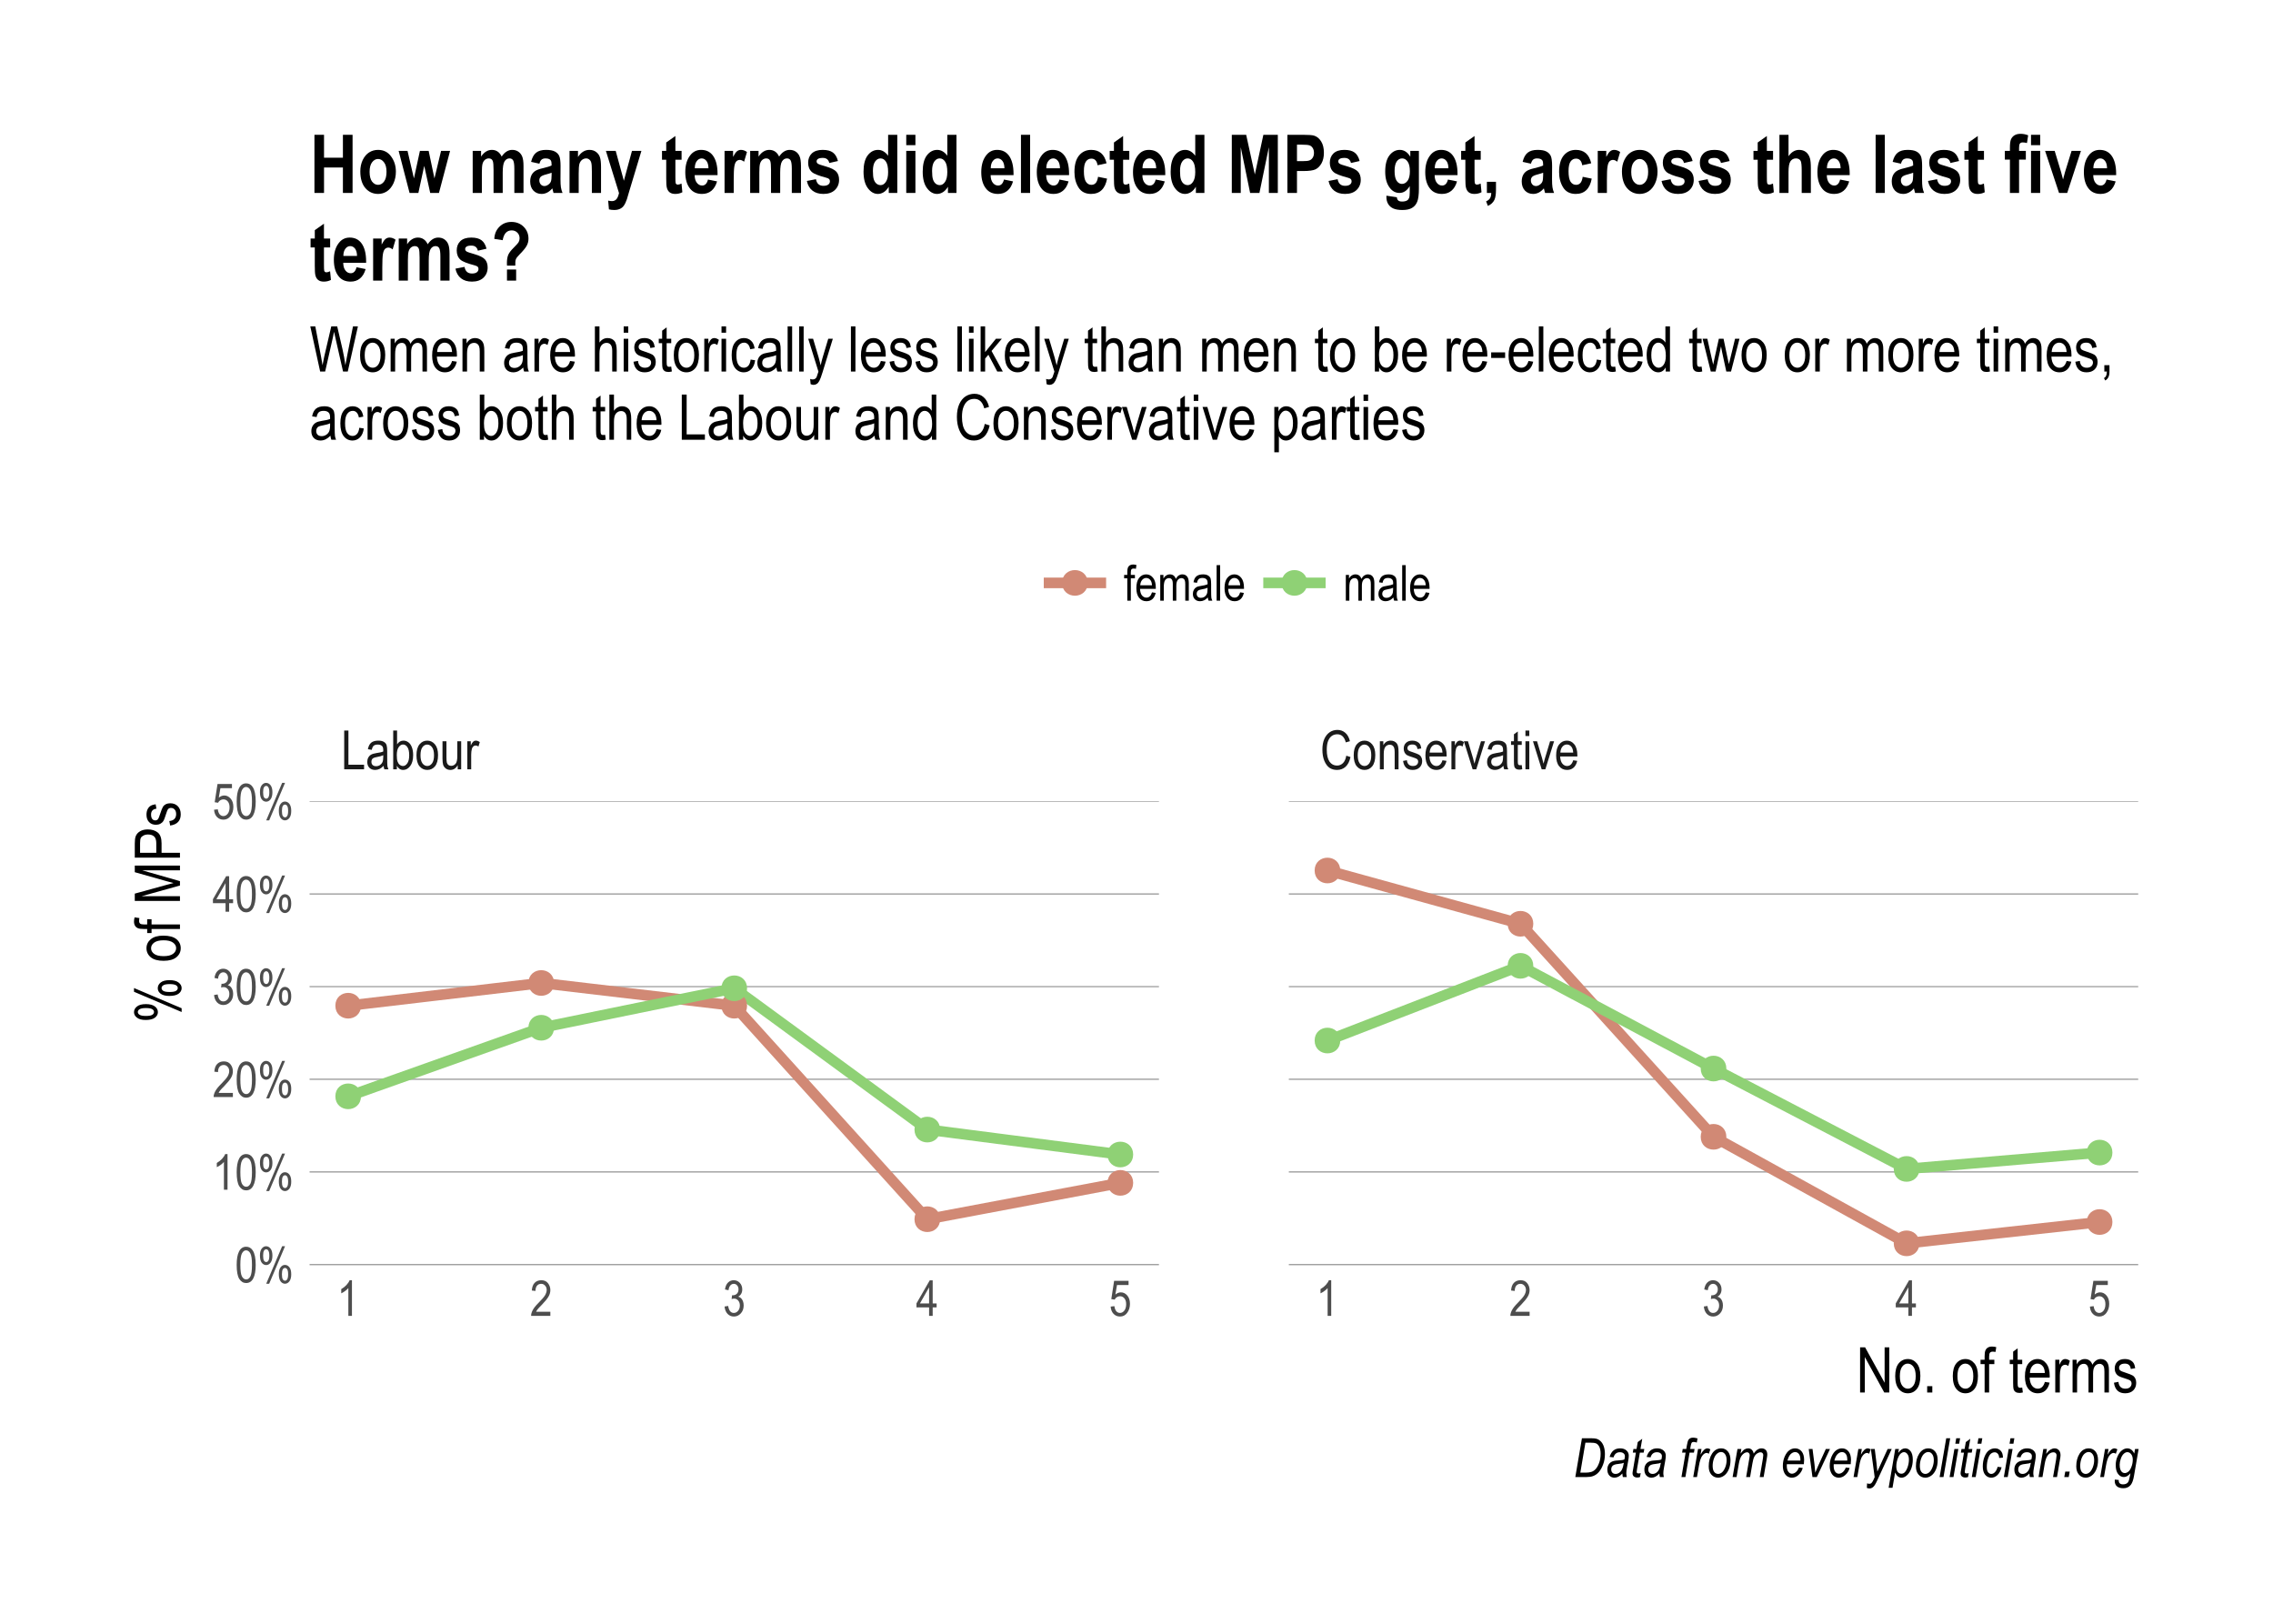 <?xml version="1.0" encoding="UTF-8"?>
<svg xmlns="http://www.w3.org/2000/svg" xmlns:xlink="http://www.w3.org/1999/xlink" width="504pt" height="360pt" viewBox="0 0 504 360" version="1.1">
<defs>
<g>
<symbol overflow="visible" id="glyph0-0">
<path style="stroke:none;" d="M 0.266 0 L 0.266 -7.5 L 2.531 -7.5 L 2.531 0 Z M 0.531 -0.312 L 2.266 -0.312 L 2.266 -7.25 L 0.531 -7.25 Z M 0.531 -0.312 "/>
</symbol>
<symbol overflow="visible" id="glyph0-1">
<path style="stroke:none;" d="M 0.703 0 L 0.703 -8.594 L 1.641 -8.594 L 1.641 -1.016 L 5.109 -1.016 L 5.109 0 Z M 0.703 0 "/>
</symbol>
<symbol overflow="visible" id="glyph0-2">
<path style="stroke:none;" d="M 3.969 -0.766 C 3.676 -0.461 3.375 -0.234 3.062 -0.078 C 2.75 0.066 2.426 0.141 2.094 0.141 C 1.562 0.141 1.133 -0.02 0.812 -0.344 C 0.5 -0.664 0.344 -1.098 0.344 -1.641 C 0.344 -1.992 0.414 -2.305 0.562 -2.578 C 0.707 -2.859 0.91 -3.078 1.172 -3.234 C 1.43 -3.391 1.82 -3.508 2.344 -3.594 C 3.051 -3.688 3.566 -3.805 3.891 -3.953 L 3.891 -4.219 C 3.891 -4.645 3.816 -4.941 3.672 -5.109 C 3.453 -5.359 3.117 -5.484 2.672 -5.484 C 2.273 -5.484 1.977 -5.398 1.781 -5.234 C 1.582 -5.078 1.438 -4.77 1.344 -4.312 L 0.484 -4.453 C 0.609 -5.117 0.852 -5.602 1.219 -5.906 C 1.594 -6.207 2.125 -6.359 2.812 -6.359 C 3.344 -6.359 3.758 -6.258 4.062 -6.062 C 4.375 -5.863 4.566 -5.613 4.641 -5.312 C 4.723 -5.02 4.766 -4.586 4.766 -4.016 L 4.766 -2.609 C 4.766 -1.617 4.781 -0.992 4.812 -0.734 C 4.852 -0.484 4.93 -0.238 5.047 0 L 4.141 0 C 4.047 -0.219 3.988 -0.473 3.969 -0.766 Z M 3.891 -3.125 C 3.578 -2.969 3.109 -2.832 2.484 -2.719 C 2.117 -2.656 1.863 -2.582 1.719 -2.5 C 1.57 -2.426 1.457 -2.316 1.375 -2.172 C 1.301 -2.023 1.266 -1.859 1.266 -1.672 C 1.266 -1.367 1.352 -1.129 1.531 -0.953 C 1.719 -0.773 1.973 -0.688 2.297 -0.688 C 2.609 -0.688 2.891 -0.766 3.141 -0.922 C 3.391 -1.086 3.578 -1.301 3.703 -1.562 C 3.828 -1.832 3.891 -2.223 3.891 -2.734 Z M 3.891 -3.125 "/>
</symbol>
<symbol overflow="visible" id="glyph0-3">
<path style="stroke:none;" d="M 1.438 0 L 0.625 0 L 0.625 -8.594 L 1.484 -8.594 L 1.484 -5.531 C 1.672 -5.812 1.879 -6.02 2.109 -6.156 C 2.348 -6.289 2.609 -6.359 2.891 -6.359 C 3.285 -6.359 3.645 -6.238 3.969 -6 C 4.301 -5.77 4.562 -5.41 4.75 -4.922 C 4.945 -4.441 5.047 -3.852 5.047 -3.156 C 5.047 -2.102 4.828 -1.289 4.391 -0.719 C 3.953 -0.145 3.438 0.141 2.844 0.141 C 2.539 0.141 2.27 0.062 2.031 -0.094 C 1.801 -0.25 1.602 -0.477 1.438 -0.781 Z M 1.422 -3.156 C 1.422 -2.508 1.477 -2.023 1.594 -1.703 C 1.707 -1.391 1.875 -1.148 2.094 -0.984 C 2.312 -0.816 2.551 -0.734 2.812 -0.734 C 3.164 -0.734 3.477 -0.93 3.75 -1.328 C 4.031 -1.723 4.172 -2.32 4.172 -3.125 C 4.172 -3.938 4.035 -4.535 3.766 -4.922 C 3.504 -5.305 3.18 -5.5 2.797 -5.5 C 2.43 -5.5 2.109 -5.297 1.828 -4.891 C 1.555 -4.492 1.422 -3.914 1.422 -3.156 Z M 1.422 -3.156 "/>
</symbol>
<symbol overflow="visible" id="glyph0-4">
<path style="stroke:none;" d="M 0.312 -3.109 C 0.312 -4.18 0.535 -4.988 0.984 -5.531 C 1.441 -6.082 2.016 -6.359 2.703 -6.359 C 3.379 -6.359 3.945 -6.082 4.406 -5.531 C 4.863 -4.988 5.094 -4.203 5.094 -3.172 C 5.094 -2.055 4.867 -1.223 4.422 -0.672 C 3.973 -0.129 3.398 0.141 2.703 0.141 C 2.016 0.141 1.441 -0.129 0.984 -0.672 C 0.535 -1.223 0.312 -2.035 0.312 -3.109 Z M 1.203 -3.109 C 1.203 -2.305 1.348 -1.707 1.641 -1.312 C 1.93 -0.926 2.289 -0.734 2.719 -0.734 C 3.125 -0.734 3.473 -0.93 3.766 -1.328 C 4.055 -1.723 4.203 -2.316 4.203 -3.109 C 4.203 -3.91 4.055 -4.504 3.766 -4.891 C 3.473 -5.285 3.109 -5.484 2.672 -5.484 C 2.266 -5.484 1.914 -5.285 1.625 -4.891 C 1.344 -4.504 1.203 -3.91 1.203 -3.109 Z M 1.203 -3.109 "/>
</symbol>
<symbol overflow="visible" id="glyph0-5">
<path style="stroke:none;" d="M 3.984 0 L 3.984 -0.922 C 3.785 -0.566 3.551 -0.301 3.281 -0.125 C 3.008 0.051 2.703 0.141 2.359 0.141 C 1.961 0.141 1.617 0.031 1.328 -0.188 C 1.047 -0.406 0.852 -0.676 0.75 -1 C 0.656 -1.332 0.609 -1.789 0.609 -2.375 L 0.609 -6.219 L 1.484 -6.219 L 1.484 -2.766 C 1.484 -2.129 1.516 -1.703 1.578 -1.484 C 1.641 -1.266 1.754 -1.086 1.922 -0.953 C 2.098 -0.828 2.301 -0.766 2.531 -0.766 C 2.938 -0.766 3.273 -0.938 3.547 -1.281 C 3.773 -1.57 3.891 -2.109 3.891 -2.891 L 3.891 -6.219 L 4.75 -6.219 L 4.75 0 Z M 3.984 0 "/>
</symbol>
<symbol overflow="visible" id="glyph0-6">
<path style="stroke:none;" d="M 0.641 0 L 0.641 -6.219 L 1.406 -6.219 L 1.406 -5.281 C 1.613 -5.719 1.797 -6.004 1.953 -6.141 C 2.117 -6.285 2.305 -6.359 2.516 -6.359 C 2.805 -6.359 3.102 -6.25 3.406 -6.031 L 3.109 -5.047 C 2.898 -5.203 2.691 -5.281 2.484 -5.281 C 2.297 -5.281 2.125 -5.211 1.969 -5.078 C 1.82 -4.953 1.719 -4.773 1.656 -4.547 C 1.551 -4.141 1.5 -3.711 1.5 -3.266 L 1.5 0 Z M 0.641 0 "/>
</symbol>
<symbol overflow="visible" id="glyph0-7">
<path style="stroke:none;" d="M 5.766 -3.016 L 6.703 -2.719 C 6.492 -1.758 6.129 -1.039 5.609 -0.562 C 5.086 -0.094 4.457 0.141 3.719 0.141 C 3.07 0.141 2.516 -0.016 2.047 -0.328 C 1.586 -0.648 1.207 -1.16 0.906 -1.859 C 0.613 -2.566 0.469 -3.398 0.469 -4.359 C 0.469 -5.297 0.613 -6.094 0.906 -6.75 C 1.207 -7.406 1.609 -7.898 2.109 -8.234 C 2.609 -8.566 3.172 -8.734 3.797 -8.734 C 4.473 -8.734 5.055 -8.52 5.547 -8.094 C 6.035 -7.676 6.379 -7.055 6.578 -6.234 L 5.656 -5.969 C 5.344 -7.164 4.719 -7.766 3.781 -7.766 C 3.312 -7.766 2.906 -7.645 2.562 -7.406 C 2.219 -7.164 1.941 -6.789 1.734 -6.281 C 1.535 -5.77 1.438 -5.129 1.438 -4.359 C 1.438 -3.18 1.641 -2.297 2.047 -1.703 C 2.461 -1.117 3.016 -0.828 3.703 -0.828 C 4.211 -0.828 4.648 -1.004 5.016 -1.359 C 5.391 -1.723 5.641 -2.273 5.766 -3.016 Z M 5.766 -3.016 "/>
</symbol>
<symbol overflow="visible" id="glyph0-8">
<path style="stroke:none;" d="M 0.641 0 L 0.641 -6.219 L 1.406 -6.219 L 1.406 -5.344 C 1.594 -5.688 1.82 -5.941 2.094 -6.109 C 2.375 -6.273 2.688 -6.359 3.031 -6.359 C 3.312 -6.359 3.566 -6.305 3.797 -6.203 C 4.023 -6.098 4.211 -5.957 4.359 -5.781 C 4.504 -5.602 4.609 -5.375 4.672 -5.094 C 4.742 -4.82 4.781 -4.398 4.781 -3.828 L 4.781 0 L 3.922 0 L 3.922 -3.781 C 3.922 -4.238 3.879 -4.57 3.797 -4.781 C 3.723 -5 3.602 -5.164 3.438 -5.281 C 3.27 -5.395 3.078 -5.453 2.859 -5.453 C 2.441 -5.453 2.109 -5.297 1.859 -4.984 C 1.617 -4.68 1.5 -4.156 1.5 -3.406 L 1.5 0 Z M 0.641 0 "/>
</symbol>
<symbol overflow="visible" id="glyph0-9">
<path style="stroke:none;" d="M 0.312 -1.859 L 1.156 -2.016 C 1.207 -1.578 1.348 -1.254 1.578 -1.047 C 1.805 -0.836 2.109 -0.734 2.484 -0.734 C 2.859 -0.734 3.145 -0.82 3.344 -1 C 3.551 -1.188 3.656 -1.426 3.656 -1.719 C 3.656 -1.957 3.566 -2.145 3.391 -2.281 C 3.273 -2.375 2.984 -2.492 2.516 -2.641 C 1.836 -2.848 1.383 -3.02 1.156 -3.156 C 0.938 -3.301 0.766 -3.492 0.641 -3.734 C 0.516 -3.984 0.453 -4.266 0.453 -4.578 C 0.453 -5.109 0.617 -5.535 0.953 -5.859 C 1.297 -6.191 1.77 -6.359 2.375 -6.359 C 2.75 -6.359 3.078 -6.289 3.359 -6.156 C 3.648 -6.02 3.875 -5.836 4.031 -5.609 C 4.188 -5.379 4.289 -5.051 4.344 -4.625 L 3.5 -4.484 C 3.426 -5.16 3.055 -5.5 2.391 -5.5 C 2.016 -5.5 1.734 -5.422 1.547 -5.266 C 1.367 -5.117 1.281 -4.926 1.281 -4.688 C 1.281 -4.457 1.367 -4.281 1.547 -4.156 C 1.648 -4.07 1.961 -3.945 2.484 -3.781 C 3.203 -3.539 3.664 -3.352 3.875 -3.219 C 4.082 -3.094 4.242 -2.91 4.359 -2.672 C 4.484 -2.441 4.547 -2.164 4.547 -1.844 C 4.547 -1.25 4.352 -0.77 3.969 -0.406 C 3.594 -0.039 3.082 0.141 2.438 0.141 C 1.207 0.141 0.5 -0.523 0.312 -1.859 Z M 0.312 -1.859 "/>
</symbol>
<symbol overflow="visible" id="glyph0-10">
<path style="stroke:none;" d="M 4.125 -2 L 5.016 -1.875 C 4.867 -1.207 4.598 -0.703 4.203 -0.359 C 3.816 -0.023 3.336 0.141 2.766 0.141 C 2.047 0.141 1.461 -0.129 1.016 -0.672 C 0.566 -1.223 0.344 -2.02 0.344 -3.062 C 0.344 -4.133 0.566 -4.953 1.016 -5.516 C 1.461 -6.078 2.035 -6.359 2.734 -6.359 C 3.391 -6.359 3.938 -6.082 4.375 -5.531 C 4.82 -4.977 5.047 -4.176 5.047 -3.125 L 5.047 -2.844 L 1.234 -2.844 C 1.266 -2.145 1.426 -1.617 1.719 -1.266 C 2.008 -0.91 2.359 -0.734 2.766 -0.734 C 3.422 -0.734 3.875 -1.156 4.125 -2 Z M 1.281 -3.703 L 4.125 -3.703 C 4.094 -4.242 3.977 -4.648 3.781 -4.922 C 3.508 -5.305 3.156 -5.5 2.719 -5.5 C 2.332 -5.5 2.004 -5.336 1.734 -5.016 C 1.461 -4.691 1.312 -4.254 1.281 -3.703 Z M 1.281 -3.703 "/>
</symbol>
<symbol overflow="visible" id="glyph0-11">
<path style="stroke:none;" d="M 2.062 0 L 0.125 -6.219 L 1.031 -6.219 L 2.141 -2.5 C 2.266 -2.07 2.375 -1.656 2.469 -1.25 C 2.539 -1.57 2.645 -1.961 2.781 -2.422 L 3.922 -6.219 L 4.812 -6.219 L 2.875 0 Z M 2.062 0 "/>
</symbol>
<symbol overflow="visible" id="glyph0-12">
<path style="stroke:none;" d="M 2.562 -0.938 L 2.672 -0.016 C 2.441 0.047 2.227 0.078 2.031 0.078 C 1.727 0.078 1.484 0.02 1.297 -0.094 C 1.117 -0.219 0.992 -0.379 0.922 -0.578 C 0.859 -0.785 0.828 -1.203 0.828 -1.828 L 0.828 -5.406 L 0.188 -5.406 L 0.188 -6.219 L 0.828 -6.219 L 0.828 -7.766 L 1.688 -8.391 L 1.688 -6.219 L 2.562 -6.219 L 2.562 -5.406 L 1.688 -5.406 L 1.688 -1.766 C 1.688 -1.43 1.711 -1.211 1.766 -1.109 C 1.836 -0.973 1.977 -0.906 2.188 -0.906 C 2.281 -0.906 2.406 -0.914 2.562 -0.938 Z M 2.562 -0.938 "/>
</symbol>
<symbol overflow="visible" id="glyph0-13">
<path style="stroke:none;" d="M 0.641 -7.375 L 0.641 -8.594 L 1.5 -8.594 L 1.5 -7.375 Z M 0.641 0 L 0.641 -6.219 L 1.5 -6.219 L 1.5 0 Z M 0.641 0 "/>
</symbol>
<symbol overflow="visible" id="glyph1-0">
<path style="stroke:none;" d="M 0.234 0 L 0.234 -6.875 L 2.328 -6.875 L 2.328 0 Z M 0.484 -0.281 L 2.078 -0.281 L 2.078 -6.641 L 0.484 -6.641 Z M 0.484 -0.281 "/>
</symbol>
<symbol overflow="visible" id="glyph1-1">
<path style="stroke:none;" d="M 3.344 0 L 2.547 0 L 2.547 -6.156 C 2.367 -5.945 2.125 -5.727 1.812 -5.5 C 1.508 -5.281 1.227 -5.113 0.969 -5 L 0.969 -5.938 C 1.406 -6.188 1.789 -6.488 2.125 -6.844 C 2.457 -7.207 2.691 -7.562 2.828 -7.906 L 3.344 -7.906 Z M 3.344 0 "/>
</symbol>
<symbol overflow="visible" id="glyph1-2">
<path style="stroke:none;" d="M 4.531 -0.922 L 4.531 0 L 0.266 0 C 0.254 -0.375 0.367 -0.789 0.609 -1.25 C 0.848 -1.719 1.285 -2.27 1.922 -2.906 C 2.66 -3.645 3.145 -4.211 3.375 -4.609 C 3.602 -5.016 3.719 -5.395 3.719 -5.75 C 3.719 -6.145 3.598 -6.469 3.359 -6.719 C 3.129 -6.977 2.844 -7.109 2.5 -7.109 C 2.125 -7.109 1.816 -6.973 1.578 -6.703 C 1.348 -6.43 1.234 -6.039 1.234 -5.531 L 0.422 -5.625 C 0.473 -6.383 0.68 -6.953 1.047 -7.328 C 1.422 -7.711 1.914 -7.906 2.531 -7.906 C 3.188 -7.906 3.68 -7.68 4.016 -7.234 C 4.359 -6.797 4.531 -6.289 4.531 -5.719 C 4.531 -5.219 4.395 -4.738 4.125 -4.281 C 3.863 -3.82 3.363 -3.207 2.625 -2.438 C 2.145 -1.957 1.836 -1.629 1.703 -1.453 C 1.566 -1.273 1.457 -1.098 1.375 -0.922 Z M 4.531 -0.922 "/>
</symbol>
<symbol overflow="visible" id="glyph1-3">
<path style="stroke:none;" d="M 0.359 -2.078 L 1.156 -2.203 C 1.32 -1.172 1.738 -0.656 2.406 -0.656 C 2.77 -0.656 3.082 -0.805 3.344 -1.109 C 3.613 -1.422 3.75 -1.82 3.75 -2.312 C 3.75 -2.77 3.625 -3.133 3.375 -3.406 C 3.133 -3.688 2.836 -3.828 2.484 -3.828 C 2.336 -3.828 2.148 -3.797 1.922 -3.734 L 2.016 -4.578 L 2.141 -4.562 C 2.535 -4.562 2.852 -4.68 3.094 -4.922 C 3.332 -5.16 3.453 -5.484 3.453 -5.891 C 3.453 -6.254 3.348 -6.547 3.141 -6.766 C 2.941 -6.992 2.695 -7.109 2.406 -7.109 C 2.102 -7.109 1.848 -6.988 1.641 -6.75 C 1.43 -6.52 1.297 -6.164 1.234 -5.688 L 0.453 -5.859 C 0.547 -6.535 0.77 -7.047 1.125 -7.391 C 1.477 -7.734 1.898 -7.906 2.391 -7.906 C 2.922 -7.906 3.367 -7.711 3.734 -7.328 C 4.098 -6.941 4.281 -6.453 4.281 -5.859 C 4.281 -5.504 4.203 -5.188 4.047 -4.906 C 3.891 -4.633 3.672 -4.422 3.391 -4.266 C 3.648 -4.191 3.863 -4.07 4.031 -3.906 C 4.195 -3.738 4.332 -3.52 4.438 -3.25 C 4.539 -2.977 4.594 -2.672 4.594 -2.328 C 4.594 -1.598 4.379 -1.004 3.953 -0.547 C 3.523 -0.086 3.016 0.141 2.422 0.141 C 1.867 0.141 1.398 -0.055 1.016 -0.453 C 0.641 -0.859 0.422 -1.398 0.359 -2.078 Z M 0.359 -2.078 "/>
</symbol>
<symbol overflow="visible" id="glyph1-4">
<path style="stroke:none;" d="M 2.906 0 L 2.906 -1.891 L 0.109 -1.891 L 0.109 -2.766 L 3.047 -7.875 L 3.703 -7.875 L 3.703 -2.766 L 4.578 -2.766 L 4.578 -1.891 L 3.703 -1.891 L 3.703 0 Z M 2.906 -2.766 L 2.906 -6.328 L 0.875 -2.766 Z M 2.906 -2.766 "/>
</symbol>
<symbol overflow="visible" id="glyph1-5">
<path style="stroke:none;" d="M 0.359 -2.062 L 1.188 -2.156 C 1.258 -1.645 1.406 -1.266 1.625 -1.016 C 1.852 -0.773 2.117 -0.656 2.422 -0.656 C 2.797 -0.656 3.117 -0.828 3.391 -1.172 C 3.66 -1.523 3.797 -2 3.797 -2.594 C 3.797 -3.156 3.664 -3.586 3.406 -3.891 C 3.145 -4.203 2.816 -4.359 2.422 -4.359 C 2.18 -4.359 1.953 -4.289 1.734 -4.156 C 1.523 -4.031 1.363 -3.848 1.25 -3.609 L 0.5 -3.719 L 1.125 -7.766 L 4.328 -7.766 L 4.328 -6.844 L 1.766 -6.844 L 1.406 -4.734 C 1.789 -5.055 2.195 -5.219 2.625 -5.219 C 3.164 -5.219 3.633 -4.988 4.031 -4.531 C 4.438 -4.07 4.641 -3.453 4.641 -2.672 C 4.641 -1.898 4.438 -1.238 4.031 -0.688 C 3.633 -0.133 3.102 0.141 2.438 0.141 C 1.875 0.141 1.398 -0.051 1.016 -0.438 C 0.629 -0.832 0.41 -1.375 0.359 -2.062 Z M 0.359 -2.062 "/>
</symbol>
<symbol overflow="visible" id="glyph1-6">
<path style="stroke:none;" d="M 0.359 -3.891 C 0.359 -5.203 0.535 -6.195 0.891 -6.875 C 1.242 -7.562 1.77 -7.906 2.469 -7.906 C 3.082 -7.906 3.566 -7.629 3.922 -7.078 C 4.359 -6.41 4.578 -5.348 4.578 -3.891 C 4.578 -2.566 4.395 -1.562 4.031 -0.875 C 3.676 -0.195 3.148 0.141 2.453 0.141 C 1.836 0.141 1.332 -0.16 0.938 -0.766 C 0.551 -1.367 0.359 -2.41 0.359 -3.891 Z M 1.172 -3.891 C 1.172 -2.609 1.289 -1.75 1.531 -1.312 C 1.781 -0.875 2.098 -0.656 2.484 -0.656 C 2.848 -0.656 3.148 -0.875 3.391 -1.312 C 3.629 -1.758 3.75 -2.617 3.75 -3.891 C 3.75 -5.172 3.625 -6.023 3.375 -6.453 C 3.133 -6.891 2.82 -7.109 2.438 -7.109 C 2.07 -7.109 1.77 -6.883 1.531 -6.438 C 1.289 -6 1.172 -5.148 1.172 -3.891 Z M 1.172 -3.891 "/>
</symbol>
<symbol overflow="visible" id="glyph1-7">
<path style="stroke:none;" d="M 0.5 -5.984 C 0.5 -6.641 0.629 -7.141 0.891 -7.484 C 1.16 -7.836 1.484 -8.016 1.859 -8.016 C 2.254 -8.016 2.586 -7.836 2.859 -7.484 C 3.129 -7.141 3.266 -6.625 3.266 -5.938 C 3.266 -5.258 3.129 -4.738 2.859 -4.375 C 2.586 -4.02 2.258 -3.844 1.875 -3.844 C 1.488 -3.844 1.16 -4.02 0.891 -4.375 C 0.629 -4.727 0.5 -5.266 0.5 -5.984 Z M 1.891 -7.344 C 1.691 -7.344 1.523 -7.238 1.391 -7.031 C 1.266 -6.82 1.203 -6.453 1.203 -5.922 C 1.203 -5.398 1.266 -5.035 1.391 -4.828 C 1.523 -4.617 1.695 -4.516 1.906 -4.516 C 2.094 -4.516 2.25 -4.617 2.375 -4.828 C 2.508 -5.035 2.578 -5.398 2.578 -5.922 C 2.578 -6.441 2.508 -6.805 2.375 -7.016 C 2.25 -7.234 2.086 -7.344 1.891 -7.344 Z M 1.891 0.297 L 5.422 -8.016 L 6.062 -8.016 L 2.547 0.297 Z M 4.688 -1.844 C 4.688 -2.5 4.816 -3 5.078 -3.344 C 5.336 -3.695 5.656 -3.875 6.031 -3.875 C 6.426 -3.875 6.758 -3.703 7.031 -3.359 C 7.301 -3.016 7.438 -2.492 7.438 -1.797 C 7.438 -1.117 7.301 -0.598 7.031 -0.234 C 6.758 0.117 6.43 0.297 6.047 0.297 C 5.672 0.297 5.348 0.117 5.078 -0.234 C 4.816 -0.598 4.688 -1.133 4.688 -1.844 Z M 6.062 -3.203 C 5.863 -3.203 5.695 -3.098 5.562 -2.891 C 5.438 -2.68 5.375 -2.312 5.375 -1.781 C 5.375 -1.258 5.438 -0.895 5.562 -0.688 C 5.695 -0.477 5.867 -0.375 6.078 -0.375 C 6.266 -0.375 6.422 -0.477 6.547 -0.688 C 6.68 -0.906 6.75 -1.273 6.75 -1.797 C 6.75 -2.316 6.68 -2.68 6.547 -2.891 C 6.422 -3.098 6.258 -3.203 6.062 -3.203 Z M 6.062 -3.203 "/>
</symbol>
<symbol overflow="visible" id="glyph1-8">
<path style="stroke:none;" d="M 0.812 0 L 0.812 -4.953 L 0.109 -4.953 L 0.109 -5.703 L 0.812 -5.703 L 0.812 -6.312 C 0.812 -6.758 0.852 -7.094 0.938 -7.312 C 1.031 -7.539 1.172 -7.711 1.359 -7.828 C 1.555 -7.953 1.801 -8.016 2.094 -8.016 C 2.32 -8.016 2.57 -7.977 2.844 -7.906 L 2.719 -7.062 C 2.551 -7.102 2.395 -7.125 2.25 -7.125 C 2.008 -7.125 1.836 -7.062 1.734 -6.938 C 1.641 -6.812 1.594 -6.578 1.594 -6.234 L 1.594 -5.703 L 2.5 -5.703 L 2.5 -4.953 L 1.594 -4.953 L 1.594 0 Z M 0.812 0 "/>
</symbol>
<symbol overflow="visible" id="glyph1-9">
<path style="stroke:none;" d="M 3.781 -1.844 L 4.594 -1.719 C 4.457 -1.102 4.211 -0.641 3.859 -0.328 C 3.504 -0.023 3.062 0.125 2.531 0.125 C 1.875 0.125 1.336 -0.125 0.922 -0.625 C 0.516 -1.125 0.312 -1.848 0.312 -2.797 C 0.312 -3.785 0.516 -4.535 0.922 -5.047 C 1.336 -5.566 1.863 -5.828 2.5 -5.828 C 3.102 -5.828 3.609 -5.57 4.016 -5.062 C 4.422 -4.562 4.625 -3.828 4.625 -2.859 L 4.625 -2.609 L 1.125 -2.609 C 1.156 -1.961 1.301 -1.477 1.562 -1.156 C 1.832 -0.832 2.16 -0.672 2.547 -0.672 C 3.141 -0.672 3.551 -1.062 3.781 -1.844 Z M 1.172 -3.406 L 3.781 -3.406 C 3.75 -3.895 3.645 -4.258 3.469 -4.5 C 3.219 -4.852 2.895 -5.031 2.5 -5.031 C 2.145 -5.031 1.844 -4.883 1.594 -4.594 C 1.344 -4.301 1.203 -3.906 1.172 -3.406 Z M 1.172 -3.406 "/>
</symbol>
<symbol overflow="visible" id="glyph1-10">
<path style="stroke:none;" d="M 0.594 0 L 0.594 -5.703 L 1.297 -5.703 L 1.297 -4.906 C 1.453 -5.195 1.656 -5.422 1.906 -5.578 C 2.156 -5.742 2.426 -5.828 2.719 -5.828 C 3.051 -5.828 3.328 -5.742 3.547 -5.578 C 3.773 -5.41 3.941 -5.16 4.047 -4.828 C 4.223 -5.16 4.43 -5.41 4.672 -5.578 C 4.922 -5.742 5.191 -5.828 5.484 -5.828 C 5.93 -5.828 6.281 -5.676 6.531 -5.375 C 6.789 -5.07 6.922 -4.586 6.922 -3.922 L 6.922 0 L 6.141 0 L 6.141 -3.594 C 6.141 -4 6.109 -4.285 6.047 -4.453 C 5.992 -4.629 5.898 -4.766 5.766 -4.859 C 5.629 -4.953 5.477 -5 5.312 -5 C 4.977 -5 4.703 -4.863 4.484 -4.594 C 4.266 -4.32 4.156 -3.895 4.156 -3.312 L 4.156 0 L 3.375 0 L 3.375 -3.703 C 3.375 -4.18 3.301 -4.516 3.156 -4.703 C 3.008 -4.898 2.805 -5 2.547 -5 C 2.191 -5 1.906 -4.852 1.688 -4.562 C 1.477 -4.27 1.375 -3.734 1.375 -2.953 L 1.375 0 Z M 0.594 0 "/>
</symbol>
<symbol overflow="visible" id="glyph1-11">
<path style="stroke:none;" d="M 3.625 -0.703 C 3.363 -0.43 3.086 -0.223 2.797 -0.078 C 2.516 0.055 2.219 0.125 1.906 0.125 C 1.426 0.125 1.039 -0.02 0.75 -0.312 C 0.457 -0.602 0.312 -1 0.312 -1.5 C 0.312 -1.832 0.379 -2.125 0.516 -2.375 C 0.648 -2.625 0.832 -2.82 1.062 -2.969 C 1.301 -3.113 1.664 -3.219 2.156 -3.281 C 2.789 -3.375 3.258 -3.488 3.562 -3.625 L 3.578 -3.875 C 3.578 -4.258 3.504 -4.531 3.359 -4.688 C 3.16 -4.914 2.859 -5.031 2.453 -5.031 C 2.086 -5.031 1.812 -4.953 1.625 -4.797 C 1.445 -4.648 1.312 -4.367 1.219 -3.953 L 0.453 -4.078 C 0.555 -4.691 0.773 -5.133 1.109 -5.406 C 1.453 -5.688 1.941 -5.828 2.578 -5.828 C 3.066 -5.828 3.445 -5.734 3.719 -5.547 C 4 -5.367 4.176 -5.145 4.25 -4.875 C 4.32 -4.602 4.359 -4.203 4.359 -3.672 L 4.359 -2.391 C 4.359 -1.484 4.375 -0.91 4.406 -0.672 C 4.445 -0.441 4.52 -0.219 4.625 0 L 3.797 0 C 3.711 -0.195 3.656 -0.43 3.625 -0.703 Z M 3.562 -2.859 C 3.27 -2.711 2.836 -2.594 2.266 -2.5 C 1.93 -2.438 1.695 -2.367 1.562 -2.297 C 1.438 -2.223 1.336 -2.117 1.266 -1.984 C 1.191 -1.848 1.156 -1.695 1.156 -1.531 C 1.156 -1.258 1.238 -1.039 1.406 -0.875 C 1.57 -0.707 1.805 -0.625 2.109 -0.625 C 2.391 -0.625 2.645 -0.695 2.875 -0.844 C 3.102 -0.988 3.273 -1.188 3.391 -1.438 C 3.504 -1.688 3.562 -2.047 3.562 -2.516 Z M 3.562 -2.859 "/>
</symbol>
<symbol overflow="visible" id="glyph1-12">
<path style="stroke:none;" d="M 0.562 0 L 0.562 -7.875 L 1.344 -7.875 L 1.344 0 Z M 0.562 0 "/>
</symbol>
<symbol overflow="visible" id="glyph2-0">
<path style="stroke:none;" d="M 0.297 0 L 0.297 -8.75 L 2.953 -8.75 L 2.953 0 Z M 0.625 -0.359 L 2.641 -0.359 L 2.641 -8.453 L 0.625 -8.453 Z M 0.625 -0.359 "/>
</symbol>
<symbol overflow="visible" id="glyph2-1">
<path style="stroke:none;" d="M 0.859 0 L 0.859 -10.016 L 1.969 -10.016 L 6.297 -2.156 L 6.297 -10.016 L 7.328 -10.016 L 7.328 0 L 6.219 0 L 1.906 -7.875 L 1.906 0 Z M 0.859 0 "/>
</symbol>
<symbol overflow="visible" id="glyph2-2">
<path style="stroke:none;" d="M 0.359 -3.625 C 0.359 -4.883 0.617 -5.832 1.141 -6.469 C 1.672 -7.102 2.344 -7.422 3.156 -7.422 C 3.945 -7.422 4.609 -7.102 5.141 -6.469 C 5.672 -5.832 5.938 -4.91 5.938 -3.703 C 5.938 -2.398 5.676 -1.426 5.156 -0.781 C 4.633 -0.145 3.969 0.172 3.156 0.172 C 2.352 0.172 1.688 -0.145 1.156 -0.781 C 0.625 -1.426 0.359 -2.375 0.359 -3.625 Z M 1.391 -3.625 C 1.391 -2.688 1.562 -1.988 1.906 -1.531 C 2.25 -1.07 2.672 -0.844 3.172 -0.844 C 3.648 -0.844 4.055 -1.07 4.391 -1.531 C 4.734 -2 4.906 -2.695 4.906 -3.625 C 4.906 -4.562 4.734 -5.258 4.391 -5.719 C 4.055 -6.176 3.633 -6.406 3.125 -6.406 C 2.645 -6.406 2.234 -6.176 1.891 -5.719 C 1.555 -5.258 1.391 -4.562 1.391 -3.625 Z M 1.391 -3.625 "/>
</symbol>
<symbol overflow="visible" id="glyph2-3">
<path style="stroke:none;" d="M 1.062 0 L 1.062 -1.406 L 2.203 -1.406 L 2.203 0 Z M 1.062 0 "/>
</symbol>
<symbol overflow="visible" id="glyph2-4">
<path style="stroke:none;" d=""/>
</symbol>
<symbol overflow="visible" id="glyph2-5">
<path style="stroke:none;" d="M 1.031 0 L 1.031 -6.297 L 0.125 -6.297 L 0.125 -7.266 L 1.031 -7.266 L 1.031 -8.031 C 1.031 -8.602 1.086 -9.031 1.203 -9.312 C 1.316 -9.594 1.492 -9.805 1.734 -9.953 C 1.984 -10.109 2.297 -10.188 2.672 -10.188 C 2.953 -10.188 3.266 -10.145 3.609 -10.062 L 3.453 -9 C 3.242 -9.039 3.047 -9.062 2.859 -9.062 C 2.555 -9.062 2.344 -8.984 2.219 -8.828 C 2.094 -8.672 2.031 -8.375 2.031 -7.938 L 2.031 -7.266 L 3.188 -7.266 L 3.188 -6.297 L 2.031 -6.297 L 2.031 0 Z M 1.031 0 "/>
</symbol>
<symbol overflow="visible" id="glyph2-6">
<path style="stroke:none;" d="M 2.984 -1.094 L 3.125 -0.016 C 2.844 0.055 2.594 0.094 2.375 0.094 C 2.02 0.094 1.734 0.023 1.516 -0.109 C 1.305 -0.254 1.16 -0.445 1.078 -0.688 C 1.004 -0.926 0.969 -1.406 0.969 -2.125 L 0.969 -6.297 L 0.219 -6.297 L 0.219 -7.266 L 0.969 -7.266 L 0.969 -9.062 L 1.969 -9.797 L 1.969 -7.266 L 2.984 -7.266 L 2.984 -6.297 L 1.969 -6.297 L 1.969 -2.062 C 1.969 -1.664 2 -1.41 2.062 -1.297 C 2.145 -1.129 2.305 -1.047 2.547 -1.047 C 2.66 -1.047 2.805 -1.062 2.984 -1.094 Z M 2.984 -1.094 "/>
</symbol>
<symbol overflow="visible" id="glyph2-7">
<path style="stroke:none;" d="M 4.812 -2.344 L 5.859 -2.188 C 5.68 -1.406 5.363 -0.816 4.906 -0.422 C 4.457 -0.023 3.898 0.172 3.234 0.172 C 2.391 0.172 1.703 -0.145 1.172 -0.781 C 0.648 -1.426 0.391 -2.352 0.391 -3.562 C 0.391 -4.82 0.648 -5.781 1.172 -6.438 C 1.703 -7.094 2.375 -7.422 3.188 -7.422 C 3.957 -7.422 4.598 -7.098 5.109 -6.453 C 5.629 -5.805 5.891 -4.867 5.891 -3.641 L 5.875 -3.312 L 1.438 -3.312 C 1.477 -2.5 1.664 -1.883 2 -1.469 C 2.344 -1.051 2.754 -0.844 3.234 -0.844 C 3.992 -0.844 4.52 -1.344 4.812 -2.344 Z M 1.5 -4.328 L 4.812 -4.328 C 4.77 -4.953 4.641 -5.422 4.422 -5.734 C 4.098 -6.18 3.68 -6.406 3.172 -6.406 C 2.723 -6.406 2.336 -6.219 2.016 -5.844 C 1.703 -5.469 1.531 -4.961 1.5 -4.328 Z M 1.5 -4.328 "/>
</symbol>
<symbol overflow="visible" id="glyph2-8">
<path style="stroke:none;" d="M 0.734 0 L 0.734 -7.266 L 1.641 -7.266 L 1.641 -6.156 C 1.879 -6.664 2.094 -7.004 2.281 -7.172 C 2.477 -7.336 2.695 -7.422 2.938 -7.422 C 3.281 -7.422 3.625 -7.289 3.969 -7.031 L 3.625 -5.891 C 3.375 -6.066 3.133 -6.156 2.906 -6.156 C 2.688 -6.156 2.488 -6.078 2.312 -5.922 C 2.133 -5.773 2.008 -5.566 1.938 -5.297 C 1.812 -4.828 1.75 -4.328 1.75 -3.797 L 1.75 0 Z M 0.734 0 "/>
</symbol>
<symbol overflow="visible" id="glyph2-9">
<path style="stroke:none;" d="M 0.75 0 L 0.75 -7.266 L 1.656 -7.266 L 1.656 -6.234 C 1.852 -6.617 2.109 -6.91 2.422 -7.109 C 2.742 -7.316 3.086 -7.422 3.453 -7.422 C 3.879 -7.422 4.234 -7.312 4.516 -7.094 C 4.805 -6.883 5.016 -6.57 5.141 -6.156 C 5.379 -6.57 5.648 -6.883 5.953 -7.094 C 6.266 -7.312 6.609 -7.422 6.984 -7.422 C 7.547 -7.422 7.988 -7.227 8.312 -6.844 C 8.645 -6.457 8.812 -5.836 8.812 -4.984 L 8.812 0 L 7.812 0 L 7.812 -4.578 C 7.812 -5.098 7.773 -5.461 7.703 -5.672 C 7.629 -5.891 7.504 -6.055 7.328 -6.172 C 7.16 -6.297 6.973 -6.359 6.766 -6.359 C 6.336 -6.359 5.984 -6.188 5.703 -5.844 C 5.43 -5.5 5.297 -4.957 5.297 -4.219 L 5.297 0 L 4.281 0 L 4.281 -4.719 C 4.281 -5.32 4.188 -5.742 4 -5.984 C 3.82 -6.234 3.57 -6.359 3.25 -6.359 C 2.789 -6.359 2.426 -6.172 2.156 -5.797 C 1.883 -5.43 1.75 -4.754 1.75 -3.766 L 1.75 0 Z M 0.75 0 "/>
</symbol>
<symbol overflow="visible" id="glyph2-10">
<path style="stroke:none;" d="M 0.359 -2.172 L 1.359 -2.359 C 1.41 -1.848 1.566 -1.469 1.828 -1.219 C 2.098 -0.969 2.453 -0.844 2.891 -0.844 C 3.328 -0.844 3.664 -0.953 3.906 -1.172 C 4.145 -1.391 4.266 -1.664 4.266 -2 C 4.266 -2.281 4.16 -2.504 3.953 -2.672 C 3.816 -2.773 3.477 -2.91 2.938 -3.078 C 2.145 -3.316 1.617 -3.52 1.359 -3.688 C 1.098 -3.852 0.895 -4.078 0.75 -4.359 C 0.602 -4.648 0.531 -4.973 0.531 -5.328 C 0.531 -5.953 0.727 -6.457 1.125 -6.844 C 1.52 -7.227 2.066 -7.422 2.766 -7.422 C 3.211 -7.422 3.602 -7.344 3.938 -7.188 C 4.27 -7.031 4.523 -6.816 4.703 -6.547 C 4.879 -6.273 5.004 -5.891 5.078 -5.391 L 4.094 -5.219 C 4 -6.008 3.566 -6.406 2.797 -6.406 C 2.359 -6.406 2.031 -6.316 1.812 -6.141 C 1.602 -5.973 1.5 -5.75 1.5 -5.469 C 1.5 -5.207 1.602 -5 1.812 -4.844 C 1.926 -4.75 2.289 -4.602 2.906 -4.406 C 3.738 -4.133 4.273 -3.922 4.516 -3.766 C 4.766 -3.609 4.957 -3.395 5.094 -3.125 C 5.227 -2.852 5.297 -2.531 5.297 -2.156 C 5.297 -1.457 5.078 -0.895 4.641 -0.469 C 4.203 -0.039 3.602 0.172 2.844 0.172 C 1.414 0.172 0.586 -0.609 0.359 -2.172 Z M 0.359 -2.172 "/>
</symbol>
<symbol overflow="visible" id="glyph2-11">
<path style="stroke:none;" d="M 2.344 0 L 0.156 -10.016 L 1.266 -10.016 L 2.516 -3.453 C 2.648 -2.773 2.77 -2.094 2.875 -1.406 L 3.234 -3.25 L 4.812 -10.016 L 6.125 -10.016 L 7.297 -4.953 C 7.578 -3.711 7.789 -2.531 7.938 -1.406 C 8.039 -2.051 8.176 -2.773 8.344 -3.578 L 9.625 -10.016 L 10.719 -10.016 L 8.469 0 L 7.422 0 L 5.688 -7.641 L 5.422 -8.812 C 5.348 -8.375 5.27 -7.984 5.188 -7.641 L 3.453 0 Z M 2.344 0 "/>
</symbol>
<symbol overflow="visible" id="glyph2-12">
<path style="stroke:none;" d="M 0.734 0 L 0.734 -7.266 L 1.641 -7.266 L 1.641 -6.234 C 1.859 -6.629 2.125 -6.926 2.438 -7.125 C 2.758 -7.32 3.129 -7.422 3.547 -7.422 C 3.859 -7.422 4.148 -7.359 4.422 -7.234 C 4.691 -7.109 4.91 -6.941 5.078 -6.734 C 5.242 -6.535 5.367 -6.273 5.453 -5.953 C 5.535 -5.629 5.578 -5.133 5.578 -4.469 L 5.578 0 L 4.562 0 L 4.562 -4.422 C 4.562 -4.953 4.516 -5.336 4.422 -5.578 C 4.336 -5.828 4.195 -6.02 4 -6.156 C 3.812 -6.289 3.586 -6.359 3.328 -6.359 C 2.848 -6.359 2.461 -6.176 2.172 -5.812 C 1.891 -5.457 1.75 -4.844 1.75 -3.969 L 1.75 0 Z M 0.734 0 "/>
</symbol>
<symbol overflow="visible" id="glyph2-13">
<path style="stroke:none;" d="M 4.625 -0.891 C 4.281 -0.547 3.926 -0.281 3.562 -0.094 C 3.195 0.082 2.82 0.172 2.438 0.172 C 1.812 0.172 1.312 -0.016 0.938 -0.391 C 0.57 -0.766 0.391 -1.27 0.391 -1.906 C 0.391 -2.32 0.477 -2.691 0.656 -3.016 C 0.832 -3.336 1.066 -3.586 1.359 -3.766 C 1.66 -3.953 2.117 -4.094 2.734 -4.188 C 3.555 -4.301 4.16 -4.441 4.547 -4.609 L 4.547 -4.922 C 4.547 -5.422 4.457 -5.77 4.281 -5.969 C 4.031 -6.258 3.645 -6.406 3.125 -6.406 C 2.656 -6.406 2.301 -6.305 2.062 -6.109 C 1.832 -5.922 1.664 -5.562 1.562 -5.031 L 0.562 -5.188 C 0.707 -5.969 0.992 -6.535 1.422 -6.891 C 1.859 -7.242 2.477 -7.422 3.281 -7.422 C 3.906 -7.422 4.395 -7.301 4.75 -7.062 C 5.102 -6.832 5.328 -6.547 5.422 -6.203 C 5.516 -5.859 5.562 -5.352 5.562 -4.688 L 5.562 -3.047 C 5.562 -1.891 5.582 -1.16 5.625 -0.859 C 5.664 -0.566 5.75 -0.281 5.875 0 L 4.828 0 C 4.723 -0.25 4.656 -0.547 4.625 -0.891 Z M 4.547 -3.641 C 4.172 -3.461 3.617 -3.305 2.891 -3.172 C 2.461 -3.098 2.164 -3.016 2 -2.922 C 1.832 -2.836 1.703 -2.707 1.609 -2.531 C 1.516 -2.363 1.469 -2.164 1.469 -1.938 C 1.469 -1.594 1.57 -1.316 1.781 -1.109 C 2 -0.898 2.301 -0.797 2.688 -0.797 C 3.039 -0.797 3.363 -0.891 3.656 -1.078 C 3.957 -1.266 4.18 -1.516 4.328 -1.828 C 4.473 -2.141 4.547 -2.594 4.547 -3.188 Z M 4.547 -3.641 "/>
</symbol>
<symbol overflow="visible" id="glyph2-14">
<path style="stroke:none;" d="M 0.734 0 L 0.734 -10.016 L 1.75 -10.016 L 1.75 -6.422 C 1.977 -6.754 2.242 -7.004 2.547 -7.172 C 2.848 -7.336 3.176 -7.422 3.531 -7.422 C 4.164 -7.422 4.664 -7.219 5.031 -6.812 C 5.395 -6.414 5.578 -5.676 5.578 -4.594 L 5.578 0 L 4.578 0 L 4.578 -4.594 C 4.578 -5.227 4.461 -5.68 4.234 -5.953 C 4.016 -6.223 3.711 -6.359 3.328 -6.359 C 2.891 -6.359 2.516 -6.18 2.203 -5.828 C 1.898 -5.484 1.75 -4.863 1.75 -3.969 L 1.75 0 Z M 0.734 0 "/>
</symbol>
<symbol overflow="visible" id="glyph2-15">
<path style="stroke:none;" d="M 0.734 -8.609 L 0.734 -10.016 L 1.75 -10.016 L 1.75 -8.609 Z M 0.734 0 L 0.734 -7.266 L 1.75 -7.266 L 1.75 0 Z M 0.734 0 "/>
</symbol>
<symbol overflow="visible" id="glyph2-16">
<path style="stroke:none;" d="M 4.641 -2.656 L 5.641 -2.5 C 5.523 -1.633 5.238 -0.973 4.781 -0.516 C 4.32 -0.055 3.77 0.172 3.125 0.172 C 2.344 0.172 1.695 -0.145 1.188 -0.781 C 0.688 -1.426 0.438 -2.379 0.438 -3.641 C 0.438 -4.898 0.691 -5.844 1.203 -6.469 C 1.711 -7.102 2.367 -7.422 3.172 -7.422 C 3.785 -7.422 4.301 -7.227 4.719 -6.844 C 5.145 -6.469 5.414 -5.895 5.531 -5.125 L 4.547 -4.938 C 4.453 -5.438 4.285 -5.805 4.047 -6.047 C 3.816 -6.285 3.535 -6.406 3.203 -6.406 C 2.703 -6.406 2.289 -6.188 1.969 -5.75 C 1.645 -5.312 1.484 -4.613 1.484 -3.656 C 1.484 -2.664 1.633 -1.945 1.938 -1.5 C 2.25 -1.062 2.648 -0.844 3.141 -0.844 C 3.523 -0.844 3.852 -0.988 4.125 -1.281 C 4.395 -1.582 4.566 -2.039 4.641 -2.656 Z M 4.641 -2.656 "/>
</symbol>
<symbol overflow="visible" id="glyph2-17">
<path style="stroke:none;" d="M 0.719 0 L 0.719 -10.016 L 1.719 -10.016 L 1.719 0 Z M 0.719 0 "/>
</symbol>
<symbol overflow="visible" id="glyph2-18">
<path style="stroke:none;" d="M 0.719 2.797 L 0.609 1.641 C 0.828 1.711 1.016 1.75 1.172 1.75 C 1.391 1.75 1.566 1.703 1.703 1.609 C 1.848 1.523 1.961 1.395 2.047 1.219 C 2.078 1.156 2.211 0.754 2.453 0.016 L 0.188 -7.266 L 1.266 -7.266 L 2.516 -3.062 C 2.672 -2.531 2.816 -1.969 2.953 -1.375 C 3.066 -1.938 3.203 -2.488 3.359 -3.031 L 4.625 -7.266 L 5.641 -7.266 L 3.375 0.125 C 3.082 1.082 2.848 1.719 2.672 2.031 C 2.504 2.352 2.312 2.586 2.094 2.734 C 1.875 2.879 1.629 2.953 1.359 2.953 C 1.172 2.953 0.957 2.898 0.719 2.797 Z M 0.719 2.797 "/>
</symbol>
<symbol overflow="visible" id="glyph2-19">
<path style="stroke:none;" d="M 0.766 0 L 0.766 -10.016 L 1.766 -10.016 L 1.766 -4.312 L 4.156 -7.266 L 5.469 -7.266 L 3.188 -4.562 L 5.688 0 L 4.453 0 L 2.484 -3.719 L 1.766 -2.875 L 1.766 0 Z M 0.766 0 "/>
</symbol>
<symbol overflow="visible" id="glyph2-20">
<path style="stroke:none;" d="M 1.672 0 L 0.734 0 L 0.734 -10.016 L 1.734 -10.016 L 1.734 -6.453 C 1.953 -6.773 2.195 -7.016 2.469 -7.172 C 2.738 -7.336 3.039 -7.422 3.375 -7.422 C 3.832 -7.422 4.25 -7.281 4.625 -7 C 5.008 -6.727 5.316 -6.305 5.547 -5.734 C 5.773 -5.172 5.891 -4.488 5.891 -3.688 C 5.891 -2.457 5.629 -1.504 5.109 -0.828 C 4.598 -0.16 4 0.172 3.312 0.172 C 2.969 0.172 2.656 0.082 2.375 -0.094 C 2.102 -0.281 1.867 -0.551 1.672 -0.906 Z M 1.656 -3.688 C 1.656 -2.938 1.723 -2.375 1.859 -2 C 1.992 -1.625 2.188 -1.336 2.438 -1.141 C 2.688 -0.941 2.969 -0.844 3.281 -0.844 C 3.688 -0.844 4.051 -1.078 4.375 -1.547 C 4.695 -2.016 4.859 -2.711 4.859 -3.641 C 4.859 -4.598 4.703 -5.297 4.391 -5.734 C 4.086 -6.18 3.707 -6.406 3.25 -6.406 C 2.832 -6.406 2.461 -6.172 2.141 -5.703 C 1.816 -5.242 1.656 -4.57 1.656 -3.688 Z M 1.656 -3.688 "/>
</symbol>
<symbol overflow="visible" id="glyph2-21">
<path style="stroke:none;" d="M 0.359 -3.016 L 0.359 -4.25 L 3.453 -4.25 L 3.453 -3.016 Z M 0.359 -3.016 "/>
</symbol>
<symbol overflow="visible" id="glyph2-22">
<path style="stroke:none;" d="M 4.594 0 L 4.594 -0.922 C 4.414 -0.566 4.18 -0.297 3.891 -0.109 C 3.609 0.078 3.301 0.172 2.969 0.172 C 2.27 0.172 1.66 -0.16 1.141 -0.828 C 0.629 -1.492 0.375 -2.426 0.375 -3.625 C 0.375 -4.457 0.488 -5.16 0.719 -5.734 C 0.945 -6.305 1.25 -6.727 1.625 -7 C 2.008 -7.281 2.438 -7.422 2.906 -7.422 C 3.227 -7.422 3.531 -7.332 3.812 -7.156 C 4.102 -6.977 4.344 -6.734 4.531 -6.422 L 4.531 -10.016 L 5.547 -10.016 L 5.547 0 Z M 1.406 -3.625 C 1.406 -2.688 1.566 -1.988 1.891 -1.531 C 2.223 -1.07 2.602 -0.844 3.031 -0.844 C 3.457 -0.844 3.828 -1.062 4.141 -1.5 C 4.461 -1.938 4.625 -2.598 4.625 -3.484 C 4.625 -4.504 4.461 -5.242 4.141 -5.703 C 3.828 -6.172 3.43 -6.406 2.953 -6.406 C 2.535 -6.406 2.172 -6.18 1.859 -5.734 C 1.555 -5.285 1.406 -4.582 1.406 -3.625 Z M 1.406 -3.625 "/>
</symbol>
<symbol overflow="visible" id="glyph2-23">
<path style="stroke:none;" d="M 1.828 0 L 0.016 -7.266 L 1.062 -7.266 L 2 -3.062 L 2.359 -1.516 L 2.672 -3.016 L 3.609 -7.266 L 4.656 -7.266 L 5.531 -3.047 L 5.844 -1.656 L 6.188 -3.062 L 7.203 -7.266 L 8.188 -7.266 L 6.312 0 L 5.266 0 L 4.328 -4.344 L 4.094 -5.578 L 2.891 0 Z M 1.828 0 "/>
</symbol>
<symbol overflow="visible" id="glyph2-24">
<path style="stroke:none;" d="M 1.047 0 L 1.047 -1.406 L 2.188 -1.406 L 2.188 0 C 2.188 0.539 2.102 0.961 1.938 1.266 C 1.781 1.578 1.551 1.816 1.25 1.984 L 0.969 1.453 C 1.176 1.348 1.332 1.188 1.438 0.969 C 1.539 0.75 1.598 0.426 1.609 0 Z M 1.047 0 "/>
</symbol>
<symbol overflow="visible" id="glyph2-25">
<path style="stroke:none;" d="M 0.828 0 L 0.828 -10.016 L 1.906 -10.016 L 1.906 -1.188 L 5.953 -1.188 L 5.953 0 Z M 0.828 0 "/>
</symbol>
<symbol overflow="visible" id="glyph2-26">
<path style="stroke:none;" d="M 4.641 0 L 4.641 -1.062 C 4.41 -0.656 4.133 -0.348 3.812 -0.141 C 3.5 0.066 3.145 0.172 2.75 0.172 C 2.281 0.172 1.879 0.047 1.547 -0.203 C 1.211 -0.461 0.988 -0.785 0.875 -1.172 C 0.77 -1.555 0.719 -2.086 0.719 -2.766 L 0.719 -7.266 L 1.719 -7.266 L 1.719 -3.234 C 1.719 -2.484 1.754 -1.984 1.828 -1.734 C 1.91 -1.484 2.051 -1.281 2.25 -1.125 C 2.457 -0.969 2.691 -0.891 2.953 -0.891 C 3.43 -0.891 3.828 -1.086 4.141 -1.484 C 4.398 -1.828 4.531 -2.457 4.531 -3.375 L 4.531 -7.266 L 5.547 -7.266 L 5.547 0 Z M 4.641 0 "/>
</symbol>
<symbol overflow="visible" id="glyph2-27">
<path style="stroke:none;" d="M 6.719 -3.516 L 7.812 -3.172 C 7.57 -2.047 7.148 -1.207 6.547 -0.656 C 5.941 -0.102 5.207 0.172 4.344 0.172 C 3.582 0.172 2.93 -0.008 2.391 -0.375 C 1.848 -0.75 1.406 -1.348 1.062 -2.172 C 0.719 -2.992 0.547 -3.961 0.547 -5.078 C 0.547 -6.18 0.719 -7.113 1.062 -7.875 C 1.406 -8.645 1.867 -9.223 2.453 -9.609 C 3.047 -9.992 3.707 -10.188 4.438 -10.188 C 5.227 -10.188 5.906 -9.938 6.469 -9.438 C 7.039 -8.945 7.441 -8.227 7.672 -7.281 L 6.609 -6.969 C 6.242 -8.363 5.508 -9.062 4.406 -9.062 C 3.863 -9.062 3.391 -8.922 2.984 -8.641 C 2.586 -8.359 2.27 -7.922 2.031 -7.328 C 1.789 -6.734 1.672 -5.984 1.672 -5.078 C 1.672 -3.703 1.91 -2.672 2.391 -1.984 C 2.879 -1.305 3.523 -0.969 4.328 -0.969 C 4.91 -0.969 5.414 -1.176 5.844 -1.594 C 6.281 -2.02 6.57 -2.66 6.719 -3.516 Z M 6.719 -3.516 "/>
</symbol>
<symbol overflow="visible" id="glyph2-28">
<path style="stroke:none;" d="M 2.406 0 L 0.141 -7.266 L 1.203 -7.266 L 2.484 -2.906 C 2.629 -2.414 2.758 -1.93 2.875 -1.453 C 2.957 -1.836 3.078 -2.297 3.234 -2.828 L 4.562 -7.266 L 5.609 -7.266 L 3.344 0 Z M 2.406 0 "/>
</symbol>
<symbol overflow="visible" id="glyph2-29">
<path style="stroke:none;" d="M 0.734 2.781 L 0.734 -7.266 L 1.656 -7.266 L 1.656 -6.312 C 1.883 -6.707 2.141 -6.988 2.422 -7.156 C 2.703 -7.332 3.02 -7.422 3.375 -7.422 C 3.844 -7.422 4.266 -7.281 4.641 -7 C 5.023 -6.727 5.332 -6.305 5.562 -5.734 C 5.789 -5.172 5.906 -4.488 5.906 -3.688 C 5.906 -2.457 5.645 -1.504 5.125 -0.828 C 4.613 -0.16 4.008 0.172 3.312 0.172 C 3 0.172 2.707 0.094 2.438 -0.062 C 2.164 -0.227 1.938 -0.457 1.75 -0.75 L 1.75 2.781 Z M 1.641 -3.594 C 1.641 -2.656 1.797 -1.961 2.109 -1.516 C 2.43 -1.066 2.816 -0.844 3.266 -0.844 C 3.691 -0.844 4.066 -1.07 4.391 -1.531 C 4.711 -2 4.875 -2.711 4.875 -3.672 C 4.875 -4.617 4.719 -5.316 4.406 -5.766 C 4.094 -6.223 3.707 -6.453 3.25 -6.453 C 2.844 -6.453 2.473 -6.207 2.141 -5.719 C 1.805 -5.227 1.641 -4.52 1.641 -3.594 Z M 1.641 -3.594 "/>
</symbol>
<symbol overflow="visible" id="glyph3-0">
<path style="stroke:none;" d="M 0 -0.297 L -8.75 -0.297 L -8.75 -2.953 L 0 -2.953 Z M -0.359 -0.625 L -0.359 -2.641 L -8.453 -2.641 L -8.453 -0.625 Z M -0.359 -0.625 "/>
</symbol>
<symbol overflow="visible" id="glyph3-1">
<path style="stroke:none;" d="M -7.609 -0.641 C -8.441 -0.641 -9.078 -0.805 -9.516 -1.141 C -9.961 -1.473 -10.188 -1.879 -10.188 -2.359 C -10.188 -2.867 -9.961 -3.297 -9.516 -3.641 C -9.078 -3.984 -8.422 -4.156 -7.547 -4.156 C -6.68 -4.156 -6.02 -3.984 -5.562 -3.641 C -5.113 -3.297 -4.891 -2.875 -4.891 -2.375 C -4.891 -1.895 -5.113 -1.484 -5.562 -1.141 C -6.008 -0.805 -6.691 -0.641 -7.609 -0.641 Z M -9.344 -2.406 C -9.344 -2.156 -9.207 -1.945 -8.938 -1.781 C -8.676 -1.613 -8.211 -1.531 -7.547 -1.531 C -6.867 -1.531 -6.398 -1.613 -6.141 -1.781 C -5.879 -1.945 -5.75 -2.16 -5.75 -2.422 C -5.75 -2.66 -5.879 -2.863 -6.141 -3.031 C -6.41 -3.195 -6.879 -3.281 -7.547 -3.281 C -8.203 -3.281 -8.664 -3.195 -8.938 -3.031 C -9.207 -2.863 -9.344 -2.656 -9.344 -2.406 Z M 0.375 -2.406 L -10.188 -6.891 L -10.188 -7.719 L 0.375 -3.234 Z M -2.359 -5.969 C -3.191 -5.969 -3.828 -6.129 -4.266 -6.453 C -4.703 -6.785 -4.922 -7.191 -4.922 -7.672 C -4.922 -8.18 -4.703 -8.609 -4.266 -8.953 C -3.828 -9.297 -3.172 -9.469 -2.297 -9.469 C -1.422 -9.469 -0.754 -9.289 -0.297 -8.938 C 0.148 -8.594 0.375 -8.18 0.375 -7.703 C 0.375 -7.211 0.148 -6.801 -0.297 -6.469 C -0.754 -6.133 -1.441 -5.969 -2.359 -5.969 Z M -4.078 -7.719 C -4.078 -7.457 -3.941 -7.242 -3.672 -7.078 C -3.41 -6.922 -2.945 -6.844 -2.281 -6.844 C -1.602 -6.844 -1.133 -6.926 -0.875 -7.094 C -0.613 -7.258 -0.484 -7.473 -0.484 -7.734 C -0.484 -7.973 -0.613 -8.176 -0.875 -8.344 C -1.145 -8.508 -1.613 -8.594 -2.281 -8.594 C -2.945 -8.594 -3.41 -8.508 -3.672 -8.344 C -3.941 -8.176 -4.078 -7.969 -4.078 -7.719 Z M -4.078 -7.719 "/>
</symbol>
<symbol overflow="visible" id="glyph3-2">
<path style="stroke:none;" d=""/>
</symbol>
<symbol overflow="visible" id="glyph3-3">
<path style="stroke:none;" d="M -3.625 -0.359 C -4.883 -0.359 -5.832 -0.617 -6.469 -1.141 C -7.102 -1.672 -7.422 -2.344 -7.422 -3.156 C -7.422 -3.945 -7.102 -4.609 -6.469 -5.141 C -5.832 -5.672 -4.91 -5.938 -3.703 -5.938 C -2.398 -5.938 -1.426 -5.676 -0.781 -5.156 C -0.145 -4.633 0.172 -3.969 0.172 -3.156 C 0.172 -2.352 -0.145 -1.688 -0.781 -1.156 C -1.426 -0.625 -2.375 -0.359 -3.625 -0.359 Z M -3.625 -1.391 C -2.688 -1.391 -1.988 -1.562 -1.531 -1.906 C -1.07 -2.25 -0.844 -2.672 -0.844 -3.172 C -0.844 -3.648 -1.07 -4.055 -1.531 -4.391 C -2 -4.734 -2.695 -4.906 -3.625 -4.906 C -4.562 -4.906 -5.258 -4.734 -5.719 -4.391 C -6.176 -4.055 -6.406 -3.633 -6.406 -3.125 C -6.406 -2.645 -6.176 -2.234 -5.719 -1.891 C -5.258 -1.555 -4.562 -1.391 -3.625 -1.391 Z M -3.625 -1.391 "/>
</symbol>
<symbol overflow="visible" id="glyph3-4">
<path style="stroke:none;" d="M 0 -1.031 L -6.297 -1.031 L -6.297 -0.125 L -7.266 -0.125 L -7.266 -1.031 L -8.031 -1.031 C -8.602 -1.031 -9.031 -1.086 -9.312 -1.203 C -9.594 -1.316 -9.805 -1.492 -9.953 -1.734 C -10.109 -1.984 -10.188 -2.297 -10.188 -2.672 C -10.188 -2.953 -10.145 -3.266 -10.062 -3.609 L -9 -3.453 C -9.039 -3.242 -9.062 -3.047 -9.062 -2.859 C -9.062 -2.555 -8.984 -2.344 -8.828 -2.219 C -8.672 -2.094 -8.375 -2.031 -7.938 -2.031 L -7.266 -2.031 L -7.266 -3.188 L -6.297 -3.188 L -6.297 -2.031 L 0 -2.031 Z M 0 -1.031 "/>
</symbol>
<symbol overflow="visible" id="glyph3-5">
<path style="stroke:none;" d="M 0 -0.859 L -10.016 -0.859 L -10.016 -2.484 L -2.922 -4.438 L -1.438 -4.828 C -1.812 -4.922 -2.348 -5.066 -3.047 -5.266 L -10.016 -7.234 L -10.016 -8.703 L 0 -8.703 L 0 -7.656 L -8.391 -7.656 L 0 -5.25 L 0 -4.281 L -8.531 -1.906 L 0 -1.906 Z M 0 -0.859 "/>
</symbol>
<symbol overflow="visible" id="glyph3-6">
<path style="stroke:none;" d="M 0 -0.891 L -10.016 -0.891 L -10.016 -3.984 C -10.016 -4.711 -9.953 -5.25 -9.828 -5.594 C -9.66 -6.07 -9.336 -6.453 -8.859 -6.734 C -8.391 -7.016 -7.816 -7.156 -7.141 -7.156 C -6.234 -7.156 -5.492 -6.926 -4.922 -6.469 C -4.359 -6.008 -4.078 -5.211 -4.078 -4.078 L -4.078 -1.969 L 0 -1.969 Z M -5.25 -1.969 L -5.25 -4.109 C -5.25 -4.773 -5.398 -5.258 -5.703 -5.562 C -6.016 -5.875 -6.473 -6.031 -7.078 -6.031 C -7.473 -6.031 -7.812 -5.953 -8.094 -5.797 C -8.383 -5.648 -8.582 -5.469 -8.688 -5.25 C -8.789 -5.031 -8.844 -4.641 -8.844 -4.078 L -8.844 -1.969 Z M -5.25 -1.969 "/>
</symbol>
<symbol overflow="visible" id="glyph3-7">
<path style="stroke:none;" d="M -2.172 -0.359 L -2.359 -1.359 C -1.848 -1.41 -1.469 -1.566 -1.219 -1.828 C -0.969 -2.098 -0.844 -2.453 -0.844 -2.891 C -0.844 -3.328 -0.953 -3.664 -1.172 -3.906 C -1.391 -4.145 -1.664 -4.266 -2 -4.266 C -2.281 -4.266 -2.504 -4.16 -2.672 -3.953 C -2.773 -3.816 -2.91 -3.477 -3.078 -2.938 C -3.316 -2.145 -3.52 -1.617 -3.688 -1.359 C -3.852 -1.098 -4.078 -0.895 -4.359 -0.75 C -4.648 -0.602 -4.973 -0.531 -5.328 -0.531 C -5.953 -0.531 -6.457 -0.727 -6.844 -1.125 C -7.227 -1.52 -7.422 -2.066 -7.422 -2.766 C -7.422 -3.211 -7.344 -3.602 -7.188 -3.938 C -7.031 -4.27 -6.816 -4.523 -6.547 -4.703 C -6.273 -4.879 -5.891 -5.004 -5.391 -5.078 L -5.219 -4.094 C -6.008 -4 -6.406 -3.566 -6.406 -2.797 C -6.406 -2.359 -6.316 -2.031 -6.141 -1.812 C -5.973 -1.602 -5.75 -1.5 -5.469 -1.5 C -5.207 -1.5 -5 -1.602 -4.844 -1.812 C -4.75 -1.926 -4.602 -2.289 -4.406 -2.906 C -4.133 -3.738 -3.922 -4.273 -3.766 -4.516 C -3.609 -4.766 -3.395 -4.957 -3.125 -5.094 C -2.852 -5.227 -2.531 -5.297 -2.156 -5.297 C -1.457 -5.297 -0.895 -5.078 -0.469 -4.641 C -0.039 -4.203 0.172 -3.602 0.172 -2.844 C 0.172 -1.414 -0.609 -0.586 -2.172 -0.359 Z M -2.172 -0.359 "/>
</symbol>
<symbol overflow="visible" id="glyph4-0">
<path style="stroke:none;" d="M 0.391 0 L 0.391 -11.25 L 3.812 -11.25 L 3.812 0 Z M 0.797 -0.469 L 3.406 -0.469 L 3.406 -10.875 L 0.797 -10.875 Z M 0.797 -0.469 "/>
</symbol>
<symbol overflow="visible" id="glyph4-1">
<path style="stroke:none;" d="M 1.078 0 L 1.078 -12.891 L 3.203 -12.891 L 3.203 -7.812 L 7.391 -7.812 L 7.391 -12.891 L 9.531 -12.891 L 9.531 0 L 7.391 0 L 7.391 -5.641 L 3.203 -5.641 L 3.203 0 Z M 1.078 0 "/>
</symbol>
<symbol overflow="visible" id="glyph4-2">
<path style="stroke:none;" d="M 0.594 -4.797 C 0.594 -5.711 0.77 -6.547 1.125 -7.297 C 1.488 -8.047 1.961 -8.609 2.547 -8.984 C 3.141 -9.359 3.801 -9.547 4.531 -9.547 C 5.758 -9.547 6.723 -9.062 7.422 -8.094 C 8.129 -7.133 8.484 -6.008 8.484 -4.719 C 8.484 -3.758 8.301 -2.891 7.938 -2.109 C 7.57 -1.336 7.094 -0.754 6.5 -0.359 C 5.906 0.023 5.254 0.219 4.547 0.219 C 3.41 0.219 2.469 -0.211 1.719 -1.078 C 0.969 -1.953 0.594 -3.191 0.594 -4.797 Z M 2.656 -4.672 C 2.656 -3.723 2.836 -3.004 3.203 -2.516 C 3.578 -2.035 4.023 -1.797 4.547 -1.797 C 5.055 -1.797 5.492 -2.039 5.859 -2.531 C 6.223 -3.02 6.406 -3.738 6.406 -4.688 C 6.406 -5.613 6.219 -6.316 5.844 -6.797 C 5.477 -7.285 5.039 -7.531 4.531 -7.531 C 4.02 -7.531 3.578 -7.285 3.203 -6.797 C 2.836 -6.316 2.656 -5.609 2.656 -4.672 Z M 2.656 -4.672 "/>
</symbol>
<symbol overflow="visible" id="glyph4-3">
<path style="stroke:none;" d="M 2.5 0 L 0.078 -9.328 L 2.047 -9.328 L 3.469 -3.219 L 4.797 -9.328 L 6.734 -9.328 L 8.016 -3.219 L 9.484 -9.328 L 11.484 -9.328 L 9.016 0 L 7.078 0 L 5.75 -6 L 4.453 0 Z M 2.5 0 "/>
</symbol>
<symbol overflow="visible" id="glyph4-4">
<path style="stroke:none;" d=""/>
</symbol>
<symbol overflow="visible" id="glyph4-5">
<path style="stroke:none;" d="M 0.906 -9.328 L 2.766 -9.328 L 2.766 -8.062 C 3.098 -8.562 3.461 -8.93 3.859 -9.172 C 4.266 -9.422 4.695 -9.547 5.156 -9.547 C 5.645 -9.547 6.07 -9.422 6.438 -9.172 C 6.801 -8.93 7.098 -8.562 7.328 -8.062 C 7.66 -8.562 8.02 -8.93 8.406 -9.172 C 8.801 -9.422 9.219 -9.547 9.656 -9.547 C 10.176 -9.547 10.625 -9.422 11 -9.172 C 11.383 -8.922 11.676 -8.562 11.875 -8.094 C 12.07 -7.633 12.172 -6.926 12.172 -5.969 L 12.172 0 L 10.141 0 L 10.141 -5.328 C 10.141 -6.266 10.055 -6.883 9.891 -7.188 C 9.723 -7.5 9.445 -7.656 9.062 -7.656 C 8.613 -7.656 8.25 -7.438 7.969 -7 C 7.695 -6.57 7.562 -5.734 7.562 -4.484 L 7.562 0 L 5.531 0 L 5.531 -5.109 C 5.531 -6.129 5.473 -6.785 5.359 -7.078 C 5.211 -7.461 4.914 -7.656 4.469 -7.656 C 4.176 -7.656 3.898 -7.555 3.641 -7.359 C 3.391 -7.16 3.207 -6.867 3.094 -6.484 C 2.988 -6.098 2.938 -5.445 2.938 -4.531 L 2.938 0 L 0.906 0 Z M 0.906 -9.328 "/>
</symbol>
<symbol overflow="visible" id="glyph4-6">
<path style="stroke:none;" d="M 2.578 -6.484 L 0.734 -6.891 C 0.961 -7.836 1.332 -8.516 1.844 -8.922 C 2.352 -9.336 3.086 -9.547 4.047 -9.547 C 4.898 -9.547 5.551 -9.426 6 -9.188 C 6.457 -8.945 6.781 -8.617 6.969 -8.203 C 7.164 -7.785 7.266 -7.035 7.266 -5.953 L 7.25 -3.062 C 7.25 -2.258 7.281 -1.66 7.344 -1.266 C 7.406 -0.867 7.523 -0.445 7.703 0 L 5.703 0 L 5.438 -1.016 C 5.094 -0.609 4.723 -0.301 4.328 -0.094 C 3.93 0.113 3.508 0.219 3.062 0.219 C 2.32 0.219 1.711 -0.031 1.234 -0.531 C 0.766 -1.039 0.531 -1.711 0.531 -2.547 C 0.531 -3.066 0.625 -3.523 0.812 -3.922 C 1.008 -4.316 1.281 -4.629 1.625 -4.859 C 1.977 -5.098 2.547 -5.305 3.328 -5.484 C 4.266 -5.703 4.914 -5.906 5.281 -6.094 C 5.281 -6.602 5.242 -6.938 5.172 -7.094 C 5.098 -7.258 4.961 -7.395 4.766 -7.5 C 4.566 -7.602 4.289 -7.656 3.938 -7.656 C 3.57 -7.656 3.285 -7.57 3.078 -7.406 C 2.867 -7.238 2.703 -6.93 2.578 -6.484 Z M 5.281 -4.484 C 5.02 -4.379 4.617 -4.254 4.078 -4.109 C 3.453 -3.953 3.039 -3.77 2.844 -3.562 C 2.656 -3.363 2.562 -3.109 2.562 -2.797 C 2.562 -2.441 2.664 -2.141 2.875 -1.891 C 3.094 -1.648 3.363 -1.531 3.688 -1.531 C 3.969 -1.531 4.25 -1.629 4.531 -1.828 C 4.812 -2.023 5.004 -2.254 5.109 -2.516 C 5.223 -2.785 5.281 -3.273 5.281 -3.984 Z M 5.281 -4.484 "/>
</symbol>
<symbol overflow="visible" id="glyph4-7">
<path style="stroke:none;" d="M 8.031 0 L 6 0 L 6 -4.766 C 6 -5.723 5.957 -6.359 5.875 -6.672 C 5.801 -6.984 5.66 -7.223 5.453 -7.391 C 5.242 -7.566 5.008 -7.656 4.75 -7.656 C 4.406 -7.656 4.094 -7.547 3.812 -7.328 C 3.539 -7.109 3.348 -6.805 3.234 -6.422 C 3.129 -6.035 3.078 -5.305 3.078 -4.234 L 3.078 0 L 1.047 0 L 1.047 -9.328 L 2.922 -9.328 L 2.922 -7.969 C 3.254 -8.488 3.629 -8.879 4.047 -9.141 C 4.473 -9.41 4.941 -9.547 5.453 -9.547 C 6.047 -9.547 6.547 -9.391 6.953 -9.078 C 7.359 -8.773 7.641 -8.379 7.797 -7.891 C 7.953 -7.41 8.031 -6.711 8.031 -5.797 Z M 8.031 0 "/>
</symbol>
<symbol overflow="visible" id="glyph4-8">
<path style="stroke:none;" d="M 0.094 -9.328 L 2.266 -9.328 L 4.078 -2.703 L 5.875 -9.328 L 7.969 -9.328 L 5.266 -0.359 L 4.75 1.391 C 4.52 2.047 4.289 2.523 4.062 2.828 C 3.844 3.141 3.555 3.375 3.203 3.531 C 2.859 3.695 2.43 3.781 1.922 3.781 C 1.523 3.781 1.141 3.734 0.766 3.641 L 0.594 1.703 C 0.906 1.773 1.188 1.812 1.438 1.812 C 1.82 1.812 2.141 1.68 2.391 1.422 C 2.641 1.172 2.844 0.707 3 0.031 Z M 0.094 -9.328 "/>
</symbol>
<symbol overflow="visible" id="glyph4-9">
<path style="stroke:none;" d="M 4.562 -9.328 L 4.562 -7.359 L 3.188 -7.359 L 3.188 -3.609 C 3.188 -2.785 3.207 -2.312 3.25 -2.188 C 3.32 -1.957 3.488 -1.844 3.75 -1.844 C 3.938 -1.844 4.203 -1.922 4.547 -2.078 L 4.734 -0.156 C 4.266 0.094 3.734 0.219 3.141 0.219 C 2.617 0.219 2.203 0.094 1.891 -0.156 C 1.586 -0.406 1.383 -0.758 1.281 -1.219 C 1.195 -1.562 1.156 -2.254 1.156 -3.297 L 1.156 -7.359 L 0.219 -7.359 L 0.219 -9.328 L 1.156 -9.328 L 1.156 -11.188 L 3.188 -12.625 L 3.188 -9.328 Z M 4.562 -9.328 "/>
</symbol>
<symbol overflow="visible" id="glyph4-10">
<path style="stroke:none;" d="M 5.5 -2.969 L 7.516 -2.562 C 7.242 -1.625 6.82 -0.926 6.25 -0.469 C 5.688 -0.008 5 0.219 4.188 0.219 C 3.051 0.219 2.176 -0.16 1.562 -0.922 C 0.832 -1.797 0.469 -3.023 0.469 -4.609 C 0.469 -6.172 0.836 -7.422 1.578 -8.359 C 2.191 -9.148 2.992 -9.547 3.984 -9.547 C 5.078 -9.547 5.938 -9.141 6.562 -8.328 C 7.27 -7.398 7.625 -6.035 7.625 -4.234 L 7.625 -3.953 L 2.547 -3.953 C 2.555 -3.211 2.723 -2.641 3.047 -2.234 C 3.367 -1.836 3.754 -1.641 4.203 -1.641 C 4.848 -1.641 5.281 -2.082 5.5 -2.969 Z M 5.609 -5.469 C 5.598 -6.195 5.445 -6.742 5.156 -7.109 C 4.863 -7.473 4.516 -7.656 4.109 -7.656 C 3.68 -7.656 3.32 -7.461 3.031 -7.078 C 2.727 -6.691 2.578 -6.156 2.578 -5.469 Z M 5.609 -5.469 "/>
</symbol>
<symbol overflow="visible" id="glyph4-11">
<path style="stroke:none;" d="M 3 0 L 0.969 0 L 0.969 -9.328 L 2.859 -9.328 L 2.859 -8 C 3.18 -8.625 3.469 -9.035 3.719 -9.234 C 3.977 -9.441 4.273 -9.547 4.609 -9.547 C 5.066 -9.547 5.508 -9.391 5.938 -9.078 L 5.297 -6.922 C 4.961 -7.191 4.645 -7.328 4.344 -7.328 C 4.062 -7.328 3.812 -7.223 3.594 -7.016 C 3.383 -6.805 3.234 -6.43 3.141 -5.891 C 3.047 -5.348 3 -4.348 3 -2.891 Z M 3 0 "/>
</symbol>
<symbol overflow="visible" id="glyph4-12">
<path style="stroke:none;" d="M 0.359 -2.656 L 2.375 -3.047 C 2.551 -2.066 3.098 -1.578 4.016 -1.578 C 4.504 -1.578 4.867 -1.672 5.109 -1.859 C 5.348 -2.047 5.469 -2.285 5.469 -2.578 C 5.469 -2.785 5.414 -2.945 5.312 -3.062 C 5.195 -3.188 4.977 -3.289 4.656 -3.375 C 2.988 -3.812 1.93 -4.227 1.484 -4.625 C 0.922 -5.125 0.641 -5.812 0.641 -6.688 C 0.641 -7.551 0.91 -8.242 1.453 -8.766 C 2.004 -9.285 2.805 -9.547 3.859 -9.547 C 4.859 -9.547 5.617 -9.348 6.141 -8.953 C 6.66 -8.566 7.031 -7.941 7.25 -7.078 L 5.328 -6.641 C 5.16 -7.391 4.68 -7.766 3.891 -7.766 C 3.391 -7.766 3.035 -7.691 2.828 -7.547 C 2.617 -7.41 2.516 -7.227 2.516 -7 C 2.516 -6.789 2.609 -6.617 2.797 -6.484 C 2.992 -6.348 3.598 -6.141 4.609 -5.859 C 5.734 -5.535 6.5 -5.148 6.906 -4.703 C 7.301 -4.254 7.5 -3.656 7.5 -2.906 C 7.5 -2 7.191 -1.25 6.578 -0.656 C 5.961 -0.07 5.109 0.219 4.016 0.219 C 3.023 0.219 2.219 -0.023 1.594 -0.516 C 0.969 -1.004 0.555 -1.719 0.359 -2.656 Z M 0.359 -2.656 "/>
</symbol>
<symbol overflow="visible" id="glyph4-13">
<path style="stroke:none;" d="M 8.094 0 L 6.203 0 L 6.203 -1.375 C 5.891 -0.844 5.52 -0.441 5.094 -0.172 C 4.676 0.086 4.242 0.219 3.797 0.219 C 2.941 0.219 2.195 -0.207 1.562 -1.062 C 0.926 -1.914 0.609 -3.133 0.609 -4.719 C 0.609 -6.312 0.914 -7.516 1.531 -8.328 C 2.156 -9.141 2.922 -9.547 3.828 -9.547 C 4.254 -9.547 4.656 -9.438 5.031 -9.219 C 5.406 -9 5.75 -8.676 6.062 -8.25 L 6.062 -12.891 L 8.094 -12.891 Z M 2.688 -4.875 C 2.688 -4.031 2.754 -3.398 2.891 -2.984 C 3.035 -2.566 3.238 -2.254 3.5 -2.047 C 3.77 -1.836 4.07 -1.734 4.406 -1.734 C 4.852 -1.734 5.238 -1.973 5.562 -2.453 C 5.895 -2.941 6.062 -3.664 6.062 -4.625 C 6.062 -5.695 5.898 -6.469 5.578 -6.938 C 5.266 -7.414 4.863 -7.656 4.375 -7.656 C 3.906 -7.656 3.504 -7.422 3.172 -6.953 C 2.848 -6.492 2.688 -5.801 2.688 -4.875 Z M 2.688 -4.875 "/>
</symbol>
<symbol overflow="visible" id="glyph4-14">
<path style="stroke:none;" d="M 1.062 -10.594 L 1.062 -12.891 L 3.094 -12.891 L 3.094 -10.594 Z M 1.062 0 L 1.062 -9.328 L 3.094 -9.328 L 3.094 0 Z M 1.062 0 "/>
</symbol>
<symbol overflow="visible" id="glyph4-15">
<path style="stroke:none;" d="M 1.062 0 L 1.062 -12.891 L 3.094 -12.891 L 3.094 0 Z M 1.062 0 "/>
</symbol>
<symbol overflow="visible" id="glyph4-16">
<path style="stroke:none;" d="M 7.734 -6.578 L 5.734 -6.141 C 5.586 -7.117 5.129 -7.609 4.359 -7.609 C 3.859 -7.609 3.457 -7.395 3.156 -6.969 C 2.852 -6.551 2.703 -5.836 2.703 -4.828 C 2.703 -3.723 2.852 -2.941 3.156 -2.484 C 3.457 -2.023 3.863 -1.797 4.375 -1.797 C 4.758 -1.797 5.07 -1.926 5.312 -2.188 C 5.562 -2.445 5.738 -2.91 5.844 -3.578 L 7.844 -3.172 C 7.426 -0.91 6.242 0.219 4.297 0.219 C 3.047 0.219 2.117 -0.254 1.516 -1.203 C 0.91 -2.16 0.609 -3.305 0.609 -4.641 C 0.609 -6.242 0.945 -7.461 1.625 -8.297 C 2.312 -9.129 3.211 -9.547 4.328 -9.547 C 5.223 -9.547 5.953 -9.305 6.516 -8.828 C 7.078 -8.359 7.484 -7.609 7.734 -6.578 Z M 7.734 -6.578 "/>
</symbol>
<symbol overflow="visible" id="glyph4-17">
<path style="stroke:none;" d="M 1.047 0 L 1.047 -12.891 L 4.234 -12.891 L 6.156 -4.094 L 8.047 -12.891 L 11.25 -12.891 L 11.25 0 L 9.266 0 L 9.266 -10.141 L 7.172 0 L 5.109 0 L 3.031 -10.141 L 3.031 0 Z M 1.047 0 "/>
</symbol>
<symbol overflow="visible" id="glyph4-18">
<path style="stroke:none;" d="M 1.078 0 L 1.078 -12.891 L 4.5 -12.891 C 5.781 -12.891 6.613 -12.828 7 -12.703 C 7.633 -12.504 8.156 -12.078 8.562 -11.422 C 8.969 -10.773 9.172 -9.938 9.172 -8.906 C 9.172 -7.977 8.992 -7.195 8.641 -6.562 C 8.285 -5.938 7.844 -5.492 7.312 -5.234 C 6.789 -4.984 5.883 -4.859 4.594 -4.859 L 3.203 -4.859 L 3.203 0 Z M 3.203 -10.703 L 3.203 -7.047 L 4.375 -7.047 C 5.164 -7.047 5.703 -7.102 5.984 -7.219 C 6.273 -7.332 6.508 -7.531 6.688 -7.812 C 6.875 -8.102 6.969 -8.461 6.969 -8.891 C 6.969 -9.316 6.875 -9.676 6.688 -9.969 C 6.5 -10.258 6.266 -10.453 5.984 -10.547 C 5.711 -10.648 5.129 -10.703 4.234 -10.703 Z M 3.203 -10.703 "/>
</symbol>
<symbol overflow="visible" id="glyph4-19">
<path style="stroke:none;" d="M 0.875 0.609 L 3.188 0.953 C 3.227 1.297 3.336 1.539 3.516 1.688 C 3.691 1.832 3.973 1.906 4.359 1.906 C 4.805 1.906 5.164 1.828 5.438 1.672 C 5.633 1.566 5.785 1.391 5.891 1.141 C 5.992 0.898 6.047 0.469 6.047 -0.156 L 6.047 -1.516 C 5.742 -1.004 5.398 -0.625 5.016 -0.375 C 4.641 -0.125 4.219 0 3.75 0 C 2.906 0 2.191 -0.383 1.609 -1.156 C 0.941 -2.031 0.609 -3.219 0.609 -4.719 C 0.609 -6.312 0.922 -7.516 1.547 -8.328 C 2.18 -9.141 2.945 -9.547 3.844 -9.547 C 4.312 -9.547 4.738 -9.422 5.125 -9.172 C 5.52 -8.922 5.867 -8.539 6.172 -8.031 L 6.172 -9.328 L 8.078 -9.328 L 8.078 -0.953 C 8.078 0.391 7.953 1.359 7.703 1.953 C 7.461 2.555 7.082 3.008 6.562 3.312 C 6.051 3.625 5.344 3.781 4.438 3.781 C 3.602 3.781 2.93 3.672 2.422 3.453 C 1.922 3.234 1.535 2.898 1.266 2.453 C 1.004 2.016 0.875 1.504 0.875 0.922 Z M 2.688 -4.859 C 2.688 -3.859 2.844 -3.129 3.156 -2.672 C 3.477 -2.223 3.863 -2 4.312 -2 C 4.801 -2 5.219 -2.227 5.562 -2.688 C 5.906 -3.156 6.078 -3.859 6.078 -4.797 C 6.078 -5.773 5.91 -6.492 5.578 -6.953 C 5.254 -7.422 4.848 -7.656 4.359 -7.656 C 3.879 -7.656 3.477 -7.426 3.156 -6.969 C 2.844 -6.508 2.688 -5.805 2.688 -4.859 Z M 2.688 -4.859 "/>
</symbol>
<symbol overflow="visible" id="glyph4-20">
<path style="stroke:none;" d="M 1.016 -2.469 L 3.031 -2.469 L 3.031 -0.703 C 3.031 0.297 2.914 1.039 2.688 1.531 C 2.395 2.133 1.91 2.582 1.234 2.875 L 0.844 1.859 C 1.238 1.691 1.523 1.469 1.703 1.188 C 1.879 0.914 1.973 0.52 1.984 0 L 1.016 0 Z M 1.016 -2.469 "/>
</symbol>
<symbol overflow="visible" id="glyph4-21">
<path style="stroke:none;" d="M 3.078 -12.891 L 3.078 -8.141 C 3.398 -8.609 3.754 -8.957 4.141 -9.188 C 4.535 -9.426 4.961 -9.547 5.422 -9.547 C 6.035 -9.547 6.547 -9.383 6.953 -9.062 C 7.359 -8.738 7.648 -8.281 7.828 -7.688 C 7.961 -7.258 8.031 -6.52 8.031 -5.469 L 8.031 0 L 6 0 L 6 -4.938 C 6 -6.07 5.926 -6.785 5.781 -7.078 C 5.57 -7.461 5.223 -7.656 4.734 -7.656 C 4.211 -7.656 3.805 -7.445 3.516 -7.031 C 3.223 -6.613 3.078 -5.828 3.078 -4.672 L 3.078 0 L 1.062 0 L 1.062 -12.891 Z M 3.078 -12.891 "/>
</symbol>
<symbol overflow="visible" id="glyph4-22">
<path style="stroke:none;" d="M 0.172 -9.328 L 1.297 -9.328 L 1.297 -10.031 C 1.297 -10.883 1.375 -11.5 1.531 -11.875 C 1.695 -12.258 1.957 -12.562 2.312 -12.781 C 2.676 -13 3.125 -13.109 3.656 -13.109 C 4.227 -13.109 4.789 -13 5.344 -12.781 L 5.078 -11.062 C 4.754 -11.156 4.441 -11.203 4.141 -11.203 C 3.848 -11.203 3.641 -11.117 3.516 -10.953 C 3.391 -10.797 3.328 -10.477 3.328 -10 L 3.328 -9.328 L 4.828 -9.328 L 4.828 -7.391 L 3.328 -7.391 L 3.328 0 L 1.297 0 L 1.297 -7.391 L 0.172 -7.391 Z M 0.172 -9.328 "/>
</symbol>
<symbol overflow="visible" id="glyph4-23">
<path style="stroke:none;" d="M 3.172 0 L 0.078 -9.328 L 2.203 -9.328 L 3.641 -4.578 L 4.062 -2.984 L 4.484 -4.578 L 5.953 -9.328 L 8.031 -9.328 L 4.984 0 Z M 3.172 0 "/>
</symbol>
<symbol overflow="visible" id="glyph4-24">
<path style="stroke:none;" d="M 5.422 -3.328 L 3.578 -3.328 L 3.562 -3.891 C 3.562 -4.641 3.66 -5.25 3.859 -5.719 C 4.066 -6.188 4.457 -6.703 5.031 -7.266 C 5.664 -7.898 6.047 -8.332 6.172 -8.562 C 6.305 -8.801 6.375 -9.078 6.375 -9.391 C 6.375 -9.898 6.207 -10.316 5.875 -10.641 C 5.539 -10.973 5.125 -11.141 4.625 -11.141 C 3.539 -11.141 2.875 -10.414 2.625 -8.969 L 0.766 -9.25 C 0.816 -10.352 1.195 -11.254 1.906 -11.953 C 2.613 -12.66 3.5 -13.016 4.562 -13.016 C 5.645 -13.016 6.547 -12.66 7.266 -11.953 C 7.984 -11.242 8.344 -10.359 8.344 -9.297 C 8.344 -8.754 8.219 -8.242 7.969 -7.766 C 7.719 -7.285 7.176 -6.625 6.344 -5.781 C 5.914 -5.352 5.648 -5.004 5.547 -4.734 C 5.441 -4.473 5.398 -4.004 5.422 -3.328 Z M 3.578 0 L 3.578 -2.469 L 5.609 -2.469 L 5.609 0 Z M 3.578 0 "/>
</symbol>
<symbol overflow="visible" id="glyph5-0">
<path style="stroke:none;" d="M 0.266 0 L 0.266 -7.5 L 2.547 -7.5 L 2.547 0 Z M 0.531 -0.312 L 2.266 -0.312 L 2.266 -7.25 L 0.531 -7.25 Z M 0.531 -0.312 "/>
</symbol>
<symbol overflow="visible" id="glyph5-1">
<path style="stroke:none;" d="M 0.438 0 L 1.906 -8.594 L 4.031 -8.594 C 4.508 -8.594 4.875 -8.555 5.125 -8.484 C 5.488 -8.379 5.812 -8.18 6.094 -7.891 C 6.383 -7.598 6.609 -7.211 6.766 -6.734 C 6.922 -6.254 7 -5.703 7 -5.078 C 7 -4.242 6.867 -3.488 6.609 -2.812 C 6.359 -2.133 6.047 -1.57 5.672 -1.125 C 5.297 -0.688 4.852 -0.379 4.344 -0.203 C 3.969 -0.066 3.508 0 2.969 0 Z M 1.547 -0.969 L 2.656 -0.969 C 3.188 -0.969 3.633 -1.023 4 -1.141 C 4.363 -1.254 4.688 -1.473 4.969 -1.797 C 5.258 -2.117 5.508 -2.566 5.719 -3.141 C 5.938 -3.723 6.047 -4.391 6.047 -5.141 C 6.047 -5.785 5.953 -6.301 5.766 -6.688 C 5.578 -7.07 5.328 -7.332 5.016 -7.469 C 4.785 -7.562 4.422 -7.609 3.922 -7.609 L 2.672 -7.609 Z M 1.547 -0.969 "/>
</symbol>
<symbol overflow="visible" id="glyph5-2">
<path style="stroke:none;" d="M 3.766 -0.781 C 3.441 -0.438 3.141 -0.195 2.859 -0.062 C 2.578 0.07 2.297 0.141 2.016 0.141 C 1.555 0.141 1.176 -0.02 0.875 -0.344 C 0.582 -0.664 0.438 -1.109 0.438 -1.672 C 0.438 -2.066 0.52 -2.41 0.688 -2.703 C 0.863 -3.004 1.102 -3.234 1.406 -3.391 C 1.719 -3.555 2.164 -3.648 2.75 -3.672 C 3.238 -3.703 3.57 -3.734 3.75 -3.766 C 3.938 -3.797 4.094 -3.844 4.219 -3.906 C 4.289 -4.195 4.328 -4.438 4.328 -4.625 C 4.328 -4.883 4.227 -5.094 4.031 -5.25 C 3.844 -5.414 3.57 -5.5 3.219 -5.5 C 2.5 -5.5 2.031 -5.117 1.812 -4.359 L 0.938 -4.453 C 1.301 -5.723 2.078 -6.359 3.266 -6.359 C 3.859 -6.359 4.328 -6.203 4.672 -5.891 C 5.016 -5.586 5.188 -5.207 5.188 -4.75 C 5.188 -4.414 5.145 -4.031 5.062 -3.594 L 4.781 -2.047 C 4.688 -1.555 4.641 -1.156 4.641 -0.844 C 4.641 -0.633 4.676 -0.352 4.75 0 L 3.875 0 C 3.82 -0.195 3.785 -0.457 3.766 -0.781 Z M 4.094 -3.156 C 3.875 -3.051 3.508 -2.973 3 -2.922 C 2.477 -2.867 2.117 -2.797 1.922 -2.703 C 1.723 -2.617 1.566 -2.488 1.453 -2.312 C 1.348 -2.133 1.297 -1.93 1.297 -1.703 C 1.297 -1.391 1.383 -1.141 1.562 -0.953 C 1.738 -0.773 1.973 -0.688 2.266 -0.688 C 2.547 -0.688 2.812 -0.77 3.062 -0.938 C 3.32 -1.113 3.531 -1.363 3.688 -1.688 C 3.852 -2.008 3.988 -2.5 4.094 -3.156 Z M 4.094 -3.156 "/>
</symbol>
<symbol overflow="visible" id="glyph5-3">
<path style="stroke:none;" d="M 2.359 -0.859 L 2.203 0 C 2.004 0.07 1.805 0.109 1.609 0.109 C 1.285 0.109 1.023 0.023 0.828 -0.141 C 0.641 -0.316 0.547 -0.551 0.547 -0.844 C 0.547 -0.977 0.594 -1.289 0.688 -1.781 L 1.297 -5.406 L 0.609 -5.406 L 0.75 -6.219 L 1.438 -6.219 L 1.703 -7.75 L 2.703 -8.484 L 2.312 -6.219 L 3.156 -6.219 L 3.016 -5.406 L 2.172 -5.406 L 1.578 -1.969 C 1.504 -1.52 1.469 -1.258 1.469 -1.188 C 1.469 -1.051 1.5 -0.953 1.562 -0.891 C 1.625 -0.828 1.719 -0.797 1.844 -0.797 C 2.039 -0.797 2.211 -0.816 2.359 -0.859 Z M 2.359 -0.859 "/>
</symbol>
<symbol overflow="visible" id="glyph5-4">
<path style="stroke:none;" d=""/>
</symbol>
<symbol overflow="visible" id="glyph5-5">
<path style="stroke:none;" d="M 0.453 0 L 1.375 -5.406 L 0.594 -5.406 L 0.734 -6.219 L 1.516 -6.219 L 1.672 -7.109 C 1.773 -7.723 1.906 -8.129 2.062 -8.328 C 2.281 -8.598 2.613 -8.734 3.062 -8.734 C 3.281 -8.734 3.598 -8.676 4.016 -8.562 L 3.859 -7.641 C 3.566 -7.734 3.32 -7.781 3.125 -7.781 C 2.945 -7.781 2.816 -7.727 2.734 -7.625 C 2.648 -7.52 2.57 -7.273 2.5 -6.891 L 2.391 -6.219 L 3.359 -6.219 L 3.219 -5.406 L 2.25 -5.406 L 1.328 0 Z M 0.453 0 "/>
</symbol>
<symbol overflow="visible" id="glyph5-6">
<path style="stroke:none;" d="M 0.328 0 L 1.391 -6.219 L 2.156 -6.219 L 1.953 -4.953 C 2.461 -5.891 2.973 -6.359 3.484 -6.359 C 3.66 -6.359 3.875 -6.285 4.125 -6.141 L 3.781 -5.156 C 3.625 -5.281 3.461 -5.344 3.297 -5.344 C 2.973 -5.344 2.648 -5.133 2.328 -4.719 C 2.016 -4.301 1.77 -3.562 1.594 -2.5 L 1.156 0 Z M 0.328 0 "/>
</symbol>
<symbol overflow="visible" id="glyph5-7">
<path style="stroke:none;" d="M 0.484 -2.359 C 0.484 -3.484 0.734 -4.43 1.234 -5.203 C 1.742 -5.973 2.422 -6.359 3.266 -6.359 C 3.859 -6.359 4.348 -6.129 4.734 -5.672 C 5.117 -5.223 5.312 -4.578 5.312 -3.734 C 5.312 -2.961 5.18 -2.273 4.922 -1.672 C 4.66 -1.066 4.316 -0.613 3.891 -0.312 C 3.473 -0.008 3.035 0.141 2.578 0.141 C 1.973 0.141 1.473 -0.082 1.078 -0.531 C 0.68 -0.977 0.484 -1.586 0.484 -2.359 Z M 1.359 -2.469 C 1.359 -1.875 1.473 -1.426 1.703 -1.125 C 1.941 -0.832 2.234 -0.688 2.578 -0.688 C 2.859 -0.688 3.133 -0.797 3.406 -1.016 C 3.688 -1.242 3.93 -1.613 4.141 -2.125 C 4.348 -2.645 4.453 -3.18 4.453 -3.734 C 4.453 -4.328 4.332 -4.773 4.094 -5.078 C 3.863 -5.391 3.578 -5.547 3.234 -5.547 C 2.93 -5.547 2.641 -5.43 2.359 -5.203 C 2.078 -4.984 1.836 -4.613 1.641 -4.094 C 1.453 -3.582 1.359 -3.039 1.359 -2.469 Z M 1.359 -2.469 "/>
</symbol>
<symbol overflow="visible" id="glyph5-8">
<path style="stroke:none;" d="M 0.312 0 L 1.391 -6.219 L 2.25 -6.219 L 2.078 -5.203 C 2.41 -5.66 2.703 -5.969 2.953 -6.125 C 3.211 -6.281 3.484 -6.359 3.766 -6.359 C 4.078 -6.359 4.336 -6.258 4.547 -6.062 C 4.766 -5.863 4.91 -5.578 4.984 -5.203 C 5.242 -5.586 5.516 -5.875 5.797 -6.062 C 6.086 -6.258 6.395 -6.359 6.719 -6.359 C 7.113 -6.359 7.426 -6.238 7.656 -6 C 7.883 -5.77 8 -5.426 8 -4.969 C 8 -4.77 7.957 -4.453 7.875 -4.016 L 7.188 0 L 6.328 0 L 7.031 -4.109 C 7.082 -4.453 7.109 -4.695 7.109 -4.844 C 7.109 -5.051 7.051 -5.207 6.938 -5.312 C 6.832 -5.426 6.691 -5.484 6.516 -5.484 C 6.266 -5.484 6.004 -5.395 5.734 -5.219 C 5.473 -5.039 5.266 -4.797 5.109 -4.484 C 4.953 -4.18 4.816 -3.691 4.703 -3.016 L 4.188 0 L 3.312 0 L 4.031 -4.203 C 4.082 -4.484 4.109 -4.688 4.109 -4.812 C 4.109 -5.02 4.051 -5.18 3.938 -5.297 C 3.832 -5.422 3.703 -5.484 3.547 -5.484 C 3.16 -5.484 2.789 -5.285 2.438 -4.891 C 2.094 -4.504 1.844 -3.852 1.688 -2.938 L 1.188 0 Z M 0.312 0 "/>
</symbol>
<symbol overflow="visible" id="glyph5-9">
<path style="stroke:none;" d="M 4.078 -2.109 L 4.922 -2.016 C 4.785 -1.41 4.457 -0.879 3.938 -0.422 C 3.52 -0.047 3.047 0.141 2.516 0.141 C 2.148 0.141 1.812 0.039 1.5 -0.156 C 1.195 -0.363 0.957 -0.664 0.781 -1.062 C 0.602 -1.469 0.516 -1.945 0.516 -2.5 C 0.516 -3.227 0.648 -3.906 0.922 -4.531 C 1.203 -5.164 1.539 -5.629 1.938 -5.922 C 2.332 -6.211 2.766 -6.359 3.234 -6.359 C 3.816 -6.359 4.297 -6.133 4.672 -5.688 C 5.047 -5.238 5.234 -4.602 5.234 -3.781 C 5.234 -3.477 5.211 -3.164 5.172 -2.844 L 1.406 -2.844 C 1.395 -2.719 1.391 -2.609 1.391 -2.516 C 1.391 -1.93 1.5 -1.488 1.719 -1.188 C 1.945 -0.883 2.219 -0.734 2.531 -0.734 C 2.82 -0.734 3.109 -0.848 3.391 -1.078 C 3.68 -1.316 3.91 -1.66 4.078 -2.109 Z M 1.547 -3.656 L 4.406 -3.656 L 4.406 -3.875 C 4.406 -4.426 4.297 -4.836 4.078 -5.109 C 3.859 -5.391 3.582 -5.531 3.25 -5.531 C 2.883 -5.531 2.547 -5.375 2.234 -5.062 C 1.93 -4.75 1.703 -4.281 1.547 -3.656 Z M 1.547 -3.656 "/>
</symbol>
<symbol overflow="visible" id="glyph5-10">
<path style="stroke:none;" d="M 1.609 0 L 0.781 -6.219 L 1.625 -6.219 L 2.062 -2.797 C 2.102 -2.398 2.16 -1.789 2.234 -0.969 C 2.398 -1.406 2.613 -1.91 2.875 -2.484 L 4.578 -6.219 L 5.5 -6.219 L 2.578 0 Z M 1.609 0 "/>
</symbol>
<symbol overflow="visible" id="glyph5-11">
<path style="stroke:none;" d="M 0 2.406 L 0.047 1.406 C 0.234 1.469 0.41 1.5 0.578 1.5 C 0.754 1.5 0.895 1.453 1 1.359 C 1.145 1.223 1.301 0.977 1.469 0.625 L 1.734 0.016 L 0.891 -6.219 L 1.75 -6.219 L 2.141 -3.078 C 2.211 -2.453 2.273 -1.832 2.328 -1.219 L 4.609 -6.219 L 5.516 -6.219 L 2.266 0.828 C 1.941 1.535 1.656 1.992 1.406 2.203 C 1.156 2.422 0.883 2.531 0.594 2.531 C 0.383 2.531 0.188 2.488 0 2.406 Z M 0 2.406 "/>
</symbol>
<symbol overflow="visible" id="glyph5-12">
<path style="stroke:none;" d="M -0.094 2.391 L 1.375 -6.219 L 2.188 -6.219 L 2.031 -5.359 C 2.332 -5.742 2.598 -6.004 2.828 -6.141 C 3.066 -6.285 3.316 -6.359 3.578 -6.359 C 4.055 -6.359 4.457 -6.145 4.781 -5.719 C 5.102 -5.301 5.266 -4.68 5.266 -3.859 C 5.266 -3.086 5.133 -2.379 4.875 -1.734 C 4.613 -1.098 4.266 -0.609 3.828 -0.266 C 3.492 0.004 3.141 0.141 2.766 0.141 C 2.16 0.141 1.688 -0.238 1.344 -1 L 0.766 2.391 Z M 1.609 -2.344 C 1.609 -1.812 1.711 -1.41 1.922 -1.141 C 2.141 -0.867 2.41 -0.734 2.734 -0.734 C 2.984 -0.734 3.207 -0.816 3.406 -0.984 C 3.676 -1.223 3.91 -1.617 4.109 -2.172 C 4.305 -2.734 4.406 -3.297 4.406 -3.859 C 4.406 -4.391 4.297 -4.797 4.078 -5.078 C 3.867 -5.367 3.613 -5.516 3.312 -5.516 C 3.07 -5.516 2.828 -5.406 2.578 -5.188 C 2.328 -4.969 2.102 -4.582 1.906 -4.031 C 1.707 -3.488 1.609 -2.926 1.609 -2.344 Z M 1.609 -2.344 "/>
</symbol>
<symbol overflow="visible" id="glyph5-13">
<path style="stroke:none;" d="M 0.266 0 L 1.734 -8.594 L 2.609 -8.594 L 1.125 0 Z M 0.266 0 "/>
</symbol>
<symbol overflow="visible" id="glyph5-14">
<path style="stroke:none;" d="M 1.562 -7.391 L 1.766 -8.594 L 2.625 -8.594 L 2.422 -7.391 Z M 0.297 0 L 1.359 -6.219 L 2.234 -6.219 L 1.156 0 Z M 0.297 0 "/>
</symbol>
<symbol overflow="visible" id="glyph5-15">
<path style="stroke:none;" d="M 3.844 -2.266 L 4.719 -2.156 C 4.5 -1.375 4.188 -0.797 3.781 -0.422 C 3.375 -0.047 2.922 0.141 2.422 0.141 C 1.879 0.141 1.43 -0.07 1.078 -0.5 C 0.723 -0.926 0.547 -1.539 0.547 -2.344 C 0.547 -3.145 0.676 -3.867 0.938 -4.516 C 1.195 -5.16 1.523 -5.629 1.922 -5.922 C 2.316 -6.211 2.758 -6.359 3.25 -6.359 C 3.77 -6.359 4.195 -6.176 4.531 -5.812 C 4.863 -5.445 5.023 -4.941 5.016 -4.297 L 4.172 -4.234 C 4.172 -4.641 4.07 -4.945 3.875 -5.156 C 3.688 -5.375 3.457 -5.484 3.188 -5.484 C 2.875 -5.484 2.594 -5.379 2.344 -5.172 C 2.094 -4.973 1.879 -4.598 1.703 -4.047 C 1.523 -3.492 1.438 -2.879 1.438 -2.203 C 1.438 -1.703 1.531 -1.32 1.719 -1.062 C 1.914 -0.812 2.156 -0.688 2.438 -0.688 C 2.719 -0.688 2.984 -0.816 3.234 -1.078 C 3.492 -1.336 3.695 -1.734 3.844 -2.266 Z M 3.844 -2.266 "/>
</symbol>
<symbol overflow="visible" id="glyph5-16">
<path style="stroke:none;" d="M 0.328 0 L 1.391 -6.219 L 2.188 -6.219 L 2 -5.141 C 2.363 -5.598 2.695 -5.914 3 -6.094 C 3.301 -6.27 3.594 -6.359 3.875 -6.359 C 4.27 -6.359 4.586 -6.223 4.828 -5.953 C 5.078 -5.691 5.203 -5.316 5.203 -4.828 C 5.203 -4.609 5.156 -4.254 5.062 -3.766 L 4.422 0 L 3.547 0 L 4.234 -3.938 C 4.297 -4.332 4.328 -4.617 4.328 -4.797 C 4.328 -5.016 4.266 -5.18 4.141 -5.297 C 4.023 -5.422 3.859 -5.484 3.641 -5.484 C 3.203 -5.484 2.805 -5.289 2.453 -4.906 C 2.109 -4.52 1.852 -3.848 1.688 -2.891 L 1.203 0 Z M 0.328 0 "/>
</symbol>
<symbol overflow="visible" id="glyph5-17">
<path style="stroke:none;" d="M 0.562 0 L 0.781 -1.203 L 1.766 -1.203 L 1.547 0 Z M 0.562 0 "/>
</symbol>
<symbol overflow="visible" id="glyph5-18">
<path style="stroke:none;" d="M 0.281 0.562 L 1.156 0.656 L 1.156 0.797 C 1.156 1.066 1.234 1.27 1.391 1.406 C 1.547 1.551 1.785 1.625 2.109 1.625 C 2.609 1.625 2.977 1.469 3.219 1.156 C 3.375 0.926 3.52 0.43 3.656 -0.328 L 3.75 -0.844 C 3.289 -0.281 2.805 0 2.297 0 C 1.797 0 1.367 -0.223 1.016 -0.672 C 0.66 -1.129 0.484 -1.789 0.484 -2.656 C 0.484 -3.344 0.617 -3.984 0.891 -4.578 C 1.16 -5.18 1.488 -5.629 1.875 -5.922 C 2.258 -6.211 2.648 -6.359 3.047 -6.359 C 3.711 -6.359 4.227 -5.973 4.594 -5.203 L 4.766 -6.219 L 5.562 -6.219 L 4.531 -0.219 C 4.375 0.688 4.141 1.336 3.828 1.734 C 3.422 2.234 2.879 2.484 2.203 2.484 C 1.547 2.484 1.055 2.336 0.734 2.047 C 0.422 1.766 0.266 1.375 0.266 0.875 C 0.266 0.781 0.27 0.676 0.281 0.562 Z M 1.359 -2.75 C 1.359 -2.289 1.41 -1.926 1.516 -1.656 C 1.617 -1.395 1.754 -1.195 1.922 -1.062 C 2.098 -0.938 2.285 -0.875 2.484 -0.875 C 2.742 -0.875 3.008 -0.977 3.281 -1.188 C 3.551 -1.406 3.781 -1.766 3.969 -2.266 C 4.164 -2.773 4.266 -3.297 4.266 -3.828 C 4.266 -4.359 4.145 -4.77 3.906 -5.062 C 3.676 -5.363 3.395 -5.516 3.062 -5.516 C 2.789 -5.516 2.52 -5.391 2.25 -5.141 C 1.988 -4.898 1.773 -4.535 1.609 -4.047 C 1.441 -3.555 1.359 -3.125 1.359 -2.75 Z M 1.359 -2.75 "/>
</symbol>
</g>
<clipPath id="clip1">
  <path d="M 68.645 280 L 257.98 280 L 257.98 281 L 68.645 281 Z M 68.645 280 "/>
</clipPath>
<clipPath id="clip2">
  <path d="M 68.645 259 L 257.98 259 L 257.98 260 L 68.645 260 Z M 68.645 259 "/>
</clipPath>
<clipPath id="clip3">
  <path d="M 68.645 239 L 257.98 239 L 257.98 240 L 68.645 240 Z M 68.645 239 "/>
</clipPath>
<clipPath id="clip4">
  <path d="M 68.645 218 L 257.98 218 L 257.98 219 L 68.645 219 Z M 68.645 218 "/>
</clipPath>
<clipPath id="clip5">
  <path d="M 68.645 198 L 257.98 198 L 257.98 199 L 68.645 199 Z M 68.645 198 "/>
</clipPath>
<clipPath id="clip6">
  <path d="M 68.645 177.648 L 257.98 177.648 L 257.98 178 L 68.645 178 Z M 68.645 177.648 "/>
</clipPath>
<clipPath id="clip7">
  <path d="M 285.777 280 L 475 280 L 475 281 L 285.777 281 Z M 285.777 280 "/>
</clipPath>
<clipPath id="clip8">
  <path d="M 285.777 259 L 475 259 L 475 260 L 285.777 260 Z M 285.777 259 "/>
</clipPath>
<clipPath id="clip9">
  <path d="M 285.777 239 L 475 239 L 475 240 L 285.777 240 Z M 285.777 239 "/>
</clipPath>
<clipPath id="clip10">
  <path d="M 285.777 218 L 475 218 L 475 219 L 285.777 219 Z M 285.777 218 "/>
</clipPath>
<clipPath id="clip11">
  <path d="M 285.777 198 L 475 198 L 475 199 L 285.777 199 Z M 285.777 198 "/>
</clipPath>
<clipPath id="clip12">
  <path d="M 285.777 177.648 L 475 177.648 L 475 178 L 285.777 178 Z M 285.777 177.648 "/>
</clipPath>
</defs>
<g id="surface31">
<rect x="0" y="0" width="504" height="360" style="fill:rgb(100%,100%,100%);fill-opacity:1;stroke:none;"/>
<g clip-path="url(#clip1)" clip-rule="nonzero">
<path style="fill:none;stroke-width:0.213;stroke-linecap:butt;stroke-linejoin:round;stroke:rgb(16.863%,16.863%,16.863%);stroke-opacity:0.6;stroke-miterlimit:10;" d="M 68.645 280.383 L 256.977 280.383 "/>
</g>
<g clip-path="url(#clip2)" clip-rule="nonzero">
<path style="fill:none;stroke-width:0.213;stroke-linecap:butt;stroke-linejoin:round;stroke:rgb(16.863%,16.863%,16.863%);stroke-opacity:0.6;stroke-miterlimit:10;" d="M 68.645 259.836 L 256.977 259.836 "/>
</g>
<g clip-path="url(#clip3)" clip-rule="nonzero">
<path style="fill:none;stroke-width:0.213;stroke-linecap:butt;stroke-linejoin:round;stroke:rgb(16.863%,16.863%,16.863%);stroke-opacity:0.6;stroke-miterlimit:10;" d="M 68.645 239.289 L 256.977 239.289 "/>
</g>
<g clip-path="url(#clip4)" clip-rule="nonzero">
<path style="fill:none;stroke-width:0.213;stroke-linecap:butt;stroke-linejoin:round;stroke:rgb(16.863%,16.863%,16.863%);stroke-opacity:0.6;stroke-miterlimit:10;" d="M 68.645 218.742 L 256.977 218.742 "/>
</g>
<g clip-path="url(#clip5)" clip-rule="nonzero">
<path style="fill:none;stroke-width:0.213;stroke-linecap:butt;stroke-linejoin:round;stroke:rgb(16.863%,16.863%,16.863%);stroke-opacity:0.6;stroke-miterlimit:10;" d="M 68.645 198.195 L 256.977 198.195 "/>
</g>
<g clip-path="url(#clip6)" clip-rule="nonzero">
<path style="fill:none;stroke-width:0.213;stroke-linecap:butt;stroke-linejoin:round;stroke:rgb(16.863%,16.863%,16.863%);stroke-opacity:0.6;stroke-miterlimit:10;" d="M 68.645 177.648 L 256.977 177.648 "/>
</g>
<path style="fill:none;stroke-width:2.347;stroke-linecap:butt;stroke-linejoin:round;stroke:rgb(81.961%,53.725%,45.882%);stroke-opacity:1;stroke-miterlimit:10;" d="M 77.203 222.973 L 120.008 217.938 L 162.809 222.973 L 205.613 270.312 L 248.418 262.254 "/>
<path style="fill:none;stroke-width:2.347;stroke-linecap:butt;stroke-linejoin:round;stroke:rgb(56.078%,81.961%,45.882%);stroke-opacity:1;stroke-miterlimit:10;" d="M 77.203 243.066 L 120.008 227.863 L 162.809 219.113 L 205.613 250.438 L 248.418 255.965 "/>
<path style="fill-rule:nonzero;fill:rgb(81.961%,53.725%,45.882%);fill-opacity:1;stroke-width:0.709;stroke-linecap:round;stroke-linejoin:round;stroke:rgb(81.961%,53.725%,45.882%);stroke-opacity:1;stroke-miterlimit:10;" d="M 79.691 222.973 C 79.691 226.293 74.715 226.293 74.715 222.973 C 74.715 219.656 79.691 219.656 79.691 222.973 "/>
<path style="fill-rule:nonzero;fill:rgb(56.078%,81.961%,45.882%);fill-opacity:1;stroke-width:0.709;stroke-linecap:round;stroke-linejoin:round;stroke:rgb(56.078%,81.961%,45.882%);stroke-opacity:1;stroke-miterlimit:10;" d="M 79.691 243.066 C 79.691 246.387 74.715 246.387 74.715 243.066 C 74.715 239.75 79.691 239.75 79.691 243.066 "/>
<path style="fill-rule:nonzero;fill:rgb(81.961%,53.725%,45.882%);fill-opacity:1;stroke-width:0.709;stroke-linecap:round;stroke-linejoin:round;stroke:rgb(81.961%,53.725%,45.882%);stroke-opacity:1;stroke-miterlimit:10;" d="M 122.496 217.938 C 122.496 221.254 117.52 221.254 117.52 217.938 C 117.52 214.621 122.496 214.621 122.496 217.938 "/>
<path style="fill-rule:nonzero;fill:rgb(56.078%,81.961%,45.882%);fill-opacity:1;stroke-width:0.709;stroke-linecap:round;stroke-linejoin:round;stroke:rgb(56.078%,81.961%,45.882%);stroke-opacity:1;stroke-miterlimit:10;" d="M 122.496 227.863 C 122.496 231.184 117.52 231.184 117.52 227.863 C 117.52 224.547 122.496 224.547 122.496 227.863 "/>
<path style="fill-rule:nonzero;fill:rgb(81.961%,53.725%,45.882%);fill-opacity:1;stroke-width:0.709;stroke-linecap:round;stroke-linejoin:round;stroke:rgb(81.961%,53.725%,45.882%);stroke-opacity:1;stroke-miterlimit:10;" d="M 165.297 222.973 C 165.297 226.293 160.32 226.293 160.32 222.973 C 160.32 219.656 165.297 219.656 165.297 222.973 "/>
<path style="fill-rule:nonzero;fill:rgb(56.078%,81.961%,45.882%);fill-opacity:1;stroke-width:0.709;stroke-linecap:round;stroke-linejoin:round;stroke:rgb(56.078%,81.961%,45.882%);stroke-opacity:1;stroke-miterlimit:10;" d="M 165.297 219.113 C 165.297 222.43 160.32 222.43 160.32 219.113 C 160.32 215.793 165.297 215.793 165.297 219.113 "/>
<path style="fill-rule:nonzero;fill:rgb(81.961%,53.725%,45.882%);fill-opacity:1;stroke-width:0.709;stroke-linecap:round;stroke-linejoin:round;stroke:rgb(81.961%,53.725%,45.882%);stroke-opacity:1;stroke-miterlimit:10;" d="M 208.102 270.312 C 208.102 273.629 203.125 273.629 203.125 270.312 C 203.125 266.992 208.102 266.992 208.102 270.312 "/>
<path style="fill-rule:nonzero;fill:rgb(56.078%,81.961%,45.882%);fill-opacity:1;stroke-width:0.709;stroke-linecap:round;stroke-linejoin:round;stroke:rgb(56.078%,81.961%,45.882%);stroke-opacity:1;stroke-miterlimit:10;" d="M 208.102 250.438 C 208.102 253.758 203.125 253.758 203.125 250.438 C 203.125 247.121 208.102 247.121 208.102 250.438 "/>
<path style="fill-rule:nonzero;fill:rgb(81.961%,53.725%,45.882%);fill-opacity:1;stroke-width:0.709;stroke-linecap:round;stroke-linejoin:round;stroke:rgb(81.961%,53.725%,45.882%);stroke-opacity:1;stroke-miterlimit:10;" d="M 250.906 262.254 C 250.906 265.57 245.93 265.57 245.93 262.254 C 245.93 258.938 250.906 258.938 250.906 262.254 "/>
<path style="fill-rule:nonzero;fill:rgb(56.078%,81.961%,45.882%);fill-opacity:1;stroke-width:0.709;stroke-linecap:round;stroke-linejoin:round;stroke:rgb(56.078%,81.961%,45.882%);stroke-opacity:1;stroke-miterlimit:10;" d="M 250.906 255.965 C 250.906 259.285 245.93 259.285 245.93 255.965 C 245.93 252.648 250.906 252.648 250.906 255.965 "/>
<g clip-path="url(#clip7)" clip-rule="nonzero">
<path style="fill:none;stroke-width:0.213;stroke-linecap:butt;stroke-linejoin:round;stroke:rgb(16.863%,16.863%,16.863%);stroke-opacity:0.6;stroke-miterlimit:10;" d="M 285.777 280.383 L 474.113 280.383 "/>
</g>
<g clip-path="url(#clip8)" clip-rule="nonzero">
<path style="fill:none;stroke-width:0.213;stroke-linecap:butt;stroke-linejoin:round;stroke:rgb(16.863%,16.863%,16.863%);stroke-opacity:0.6;stroke-miterlimit:10;" d="M 285.777 259.836 L 474.113 259.836 "/>
</g>
<g clip-path="url(#clip9)" clip-rule="nonzero">
<path style="fill:none;stroke-width:0.213;stroke-linecap:butt;stroke-linejoin:round;stroke:rgb(16.863%,16.863%,16.863%);stroke-opacity:0.6;stroke-miterlimit:10;" d="M 285.777 239.289 L 474.113 239.289 "/>
</g>
<g clip-path="url(#clip10)" clip-rule="nonzero">
<path style="fill:none;stroke-width:0.213;stroke-linecap:butt;stroke-linejoin:round;stroke:rgb(16.863%,16.863%,16.863%);stroke-opacity:0.6;stroke-miterlimit:10;" d="M 285.777 218.742 L 474.113 218.742 "/>
</g>
<g clip-path="url(#clip11)" clip-rule="nonzero">
<path style="fill:none;stroke-width:0.213;stroke-linecap:butt;stroke-linejoin:round;stroke:rgb(16.863%,16.863%,16.863%);stroke-opacity:0.6;stroke-miterlimit:10;" d="M 285.777 198.195 L 474.113 198.195 "/>
</g>
<g clip-path="url(#clip12)" clip-rule="nonzero">
<path style="fill:none;stroke-width:0.213;stroke-linecap:butt;stroke-linejoin:round;stroke:rgb(16.863%,16.863%,16.863%);stroke-opacity:0.6;stroke-miterlimit:10;" d="M 285.777 177.648 L 474.113 177.648 "/>
</g>
<path style="fill:none;stroke-width:2.347;stroke-linecap:butt;stroke-linejoin:round;stroke:rgb(81.961%,53.725%,45.882%);stroke-opacity:1;stroke-miterlimit:10;" d="M 294.34 193 L 337.141 204.809 L 379.945 252.043 L 422.75 275.66 L 465.551 270.938 "/>
<path style="fill:none;stroke-width:2.347;stroke-linecap:butt;stroke-linejoin:round;stroke:rgb(56.078%,81.961%,45.882%);stroke-opacity:1;stroke-miterlimit:10;" d="M 294.34 230.699 L 337.141 214.137 L 379.945 236.91 L 422.75 259.164 L 465.551 255.539 "/>
<path style="fill-rule:nonzero;fill:rgb(81.961%,53.725%,45.882%);fill-opacity:1;stroke-width:0.709;stroke-linecap:round;stroke-linejoin:round;stroke:rgb(81.961%,53.725%,45.882%);stroke-opacity:1;stroke-miterlimit:10;" d="M 296.828 193 C 296.828 196.316 291.852 196.316 291.852 193 C 291.852 189.684 296.828 189.684 296.828 193 "/>
<path style="fill-rule:nonzero;fill:rgb(56.078%,81.961%,45.882%);fill-opacity:1;stroke-width:0.709;stroke-linecap:round;stroke-linejoin:round;stroke:rgb(56.078%,81.961%,45.882%);stroke-opacity:1;stroke-miterlimit:10;" d="M 296.828 230.699 C 296.828 234.016 291.852 234.016 291.852 230.699 C 291.852 227.379 296.828 227.379 296.828 230.699 "/>
<path style="fill-rule:nonzero;fill:rgb(81.961%,53.725%,45.882%);fill-opacity:1;stroke-width:0.709;stroke-linecap:round;stroke-linejoin:round;stroke:rgb(81.961%,53.725%,45.882%);stroke-opacity:1;stroke-miterlimit:10;" d="M 339.629 204.809 C 339.629 208.125 334.652 208.125 334.652 204.809 C 334.652 201.492 339.629 201.492 339.629 204.809 "/>
<path style="fill-rule:nonzero;fill:rgb(56.078%,81.961%,45.882%);fill-opacity:1;stroke-width:0.709;stroke-linecap:round;stroke-linejoin:round;stroke:rgb(56.078%,81.961%,45.882%);stroke-opacity:1;stroke-miterlimit:10;" d="M 339.629 214.137 C 339.629 217.453 334.652 217.453 334.652 214.137 C 334.652 210.82 339.629 210.82 339.629 214.137 "/>
<path style="fill-rule:nonzero;fill:rgb(81.961%,53.725%,45.882%);fill-opacity:1;stroke-width:0.709;stroke-linecap:round;stroke-linejoin:round;stroke:rgb(81.961%,53.725%,45.882%);stroke-opacity:1;stroke-miterlimit:10;" d="M 382.434 252.043 C 382.434 255.359 377.457 255.359 377.457 252.043 C 377.457 248.727 382.434 248.727 382.434 252.043 "/>
<path style="fill-rule:nonzero;fill:rgb(56.078%,81.961%,45.882%);fill-opacity:1;stroke-width:0.709;stroke-linecap:round;stroke-linejoin:round;stroke:rgb(56.078%,81.961%,45.882%);stroke-opacity:1;stroke-miterlimit:10;" d="M 382.434 236.91 C 382.434 240.227 377.457 240.227 377.457 236.91 C 377.457 233.59 382.434 233.59 382.434 236.91 "/>
<path style="fill-rule:nonzero;fill:rgb(81.961%,53.725%,45.882%);fill-opacity:1;stroke-width:0.709;stroke-linecap:round;stroke-linejoin:round;stroke:rgb(81.961%,53.725%,45.882%);stroke-opacity:1;stroke-miterlimit:10;" d="M 425.238 275.66 C 425.238 278.977 420.262 278.977 420.262 275.66 C 420.262 272.344 425.238 272.344 425.238 275.66 "/>
<path style="fill-rule:nonzero;fill:rgb(56.078%,81.961%,45.882%);fill-opacity:1;stroke-width:0.709;stroke-linecap:round;stroke-linejoin:round;stroke:rgb(56.078%,81.961%,45.882%);stroke-opacity:1;stroke-miterlimit:10;" d="M 425.238 259.164 C 425.238 262.48 420.262 262.48 420.262 259.164 C 420.262 255.848 425.238 255.848 425.238 259.164 "/>
<path style="fill-rule:nonzero;fill:rgb(81.961%,53.725%,45.882%);fill-opacity:1;stroke-width:0.709;stroke-linecap:round;stroke-linejoin:round;stroke:rgb(81.961%,53.725%,45.882%);stroke-opacity:1;stroke-miterlimit:10;" d="M 468.039 270.938 C 468.039 274.254 463.062 274.254 463.062 270.938 C 463.062 267.617 468.039 267.617 468.039 270.938 "/>
<path style="fill-rule:nonzero;fill:rgb(56.078%,81.961%,45.882%);fill-opacity:1;stroke-width:0.709;stroke-linecap:round;stroke-linejoin:round;stroke:rgb(56.078%,81.961%,45.882%);stroke-opacity:1;stroke-miterlimit:10;" d="M 468.039 255.539 C 468.039 258.859 463.062 258.859 463.062 255.539 C 463.062 252.223 468.039 252.223 468.039 255.539 "/>
<g style="fill:rgb(10.196%,10.196%,10.196%);fill-opacity:1;">
  <use xlink:href="#glyph0-1" x="75.617" y="170.562"/>
  <use xlink:href="#glyph0-2" x="81.09" y="170.562"/>
  <use xlink:href="#glyph0-3" x="86.562" y="170.562"/>
  <use xlink:href="#glyph0-4" x="92.035" y="170.562"/>
  <use xlink:href="#glyph0-5" x="97.508" y="170.562"/>
  <use xlink:href="#glyph0-6" x="102.98" y="170.562"/>
</g>
<g style="fill:rgb(10.196%,10.196%,10.196%);fill-opacity:1;">
  <use xlink:href="#glyph0-7" x="292.75" y="170.562"/>
  <use xlink:href="#glyph0-4" x="299.852" y="170.562"/>
  <use xlink:href="#glyph0-8" x="305.324" y="170.562"/>
  <use xlink:href="#glyph0-9" x="310.797" y="170.562"/>
  <use xlink:href="#glyph0-10" x="315.719" y="170.562"/>
  <use xlink:href="#glyph0-6" x="321.191" y="170.562"/>
  <use xlink:href="#glyph0-11" x="324.467" y="170.562"/>
  <use xlink:href="#glyph0-2" x="329.389" y="170.562"/>
  <use xlink:href="#glyph0-12" x="334.861" y="170.562"/>
  <use xlink:href="#glyph0-13" x="337.598" y="170.562"/>
  <use xlink:href="#glyph0-11" x="339.783" y="170.562"/>
  <use xlink:href="#glyph0-10" x="344.705" y="170.562"/>
</g>
<g style="fill:rgb(30.196%,30.196%,30.196%);fill-opacity:1;">
  <use xlink:href="#glyph1-1" x="74.695" y="291.746"/>
</g>
<g style="fill:rgb(30.196%,30.196%,30.196%);fill-opacity:1;">
  <use xlink:href="#glyph1-2" x="117.5" y="291.746"/>
</g>
<g style="fill:rgb(30.196%,30.196%,30.196%);fill-opacity:1;">
  <use xlink:href="#glyph1-3" x="160.301" y="291.746"/>
</g>
<g style="fill:rgb(30.196%,30.196%,30.196%);fill-opacity:1;">
  <use xlink:href="#glyph1-4" x="203.105" y="291.746"/>
</g>
<g style="fill:rgb(30.196%,30.196%,30.196%);fill-opacity:1;">
  <use xlink:href="#glyph1-5" x="245.91" y="291.746"/>
</g>
<g style="fill:rgb(30.196%,30.196%,30.196%);fill-opacity:1;">
  <use xlink:href="#glyph1-1" x="291.832" y="291.746"/>
</g>
<g style="fill:rgb(30.196%,30.196%,30.196%);fill-opacity:1;">
  <use xlink:href="#glyph1-2" x="334.633" y="291.746"/>
</g>
<g style="fill:rgb(30.196%,30.196%,30.196%);fill-opacity:1;">
  <use xlink:href="#glyph1-3" x="377.438" y="291.746"/>
</g>
<g style="fill:rgb(30.196%,30.196%,30.196%);fill-opacity:1;">
  <use xlink:href="#glyph1-4" x="420.242" y="291.746"/>
</g>
<g style="fill:rgb(30.196%,30.196%,30.196%);fill-opacity:1;">
  <use xlink:href="#glyph1-5" x="463.043" y="291.746"/>
</g>
<g style="fill:rgb(30.196%,30.196%,30.196%);fill-opacity:1;">
  <use xlink:href="#glyph1-6" x="52.121" y="284.32"/>
  <use xlink:href="#glyph1-7" x="57.138" y="284.32"/>
</g>
<g style="fill:rgb(30.196%,30.196%,30.196%);fill-opacity:1;">
  <use xlink:href="#glyph1-1" x="47.105" y="263.773"/>
  <use xlink:href="#glyph1-6" x="52.122" y="263.773"/>
  <use xlink:href="#glyph1-7" x="57.139" y="263.773"/>
</g>
<g style="fill:rgb(30.196%,30.196%,30.196%);fill-opacity:1;">
  <use xlink:href="#glyph1-2" x="47.105" y="243.227"/>
  <use xlink:href="#glyph1-6" x="52.122" y="243.227"/>
  <use xlink:href="#glyph1-7" x="57.139" y="243.227"/>
</g>
<g style="fill:rgb(30.196%,30.196%,30.196%);fill-opacity:1;">
  <use xlink:href="#glyph1-3" x="47.105" y="222.68"/>
  <use xlink:href="#glyph1-6" x="52.122" y="222.68"/>
  <use xlink:href="#glyph1-7" x="57.139" y="222.68"/>
</g>
<g style="fill:rgb(30.196%,30.196%,30.196%);fill-opacity:1;">
  <use xlink:href="#glyph1-4" x="47.105" y="202.133"/>
  <use xlink:href="#glyph1-6" x="52.122" y="202.133"/>
  <use xlink:href="#glyph1-7" x="57.139" y="202.133"/>
</g>
<g style="fill:rgb(30.196%,30.196%,30.196%);fill-opacity:1;">
  <use xlink:href="#glyph1-5" x="47.105" y="181.586"/>
  <use xlink:href="#glyph1-6" x="52.122" y="181.586"/>
  <use xlink:href="#glyph1-7" x="57.139" y="181.586"/>
</g>
<g style="fill:rgb(0%,0%,0%);fill-opacity:1;">
  <use xlink:href="#glyph2-1" x="411.586" y="308.734"/>
  <use xlink:href="#glyph2-2" x="419.871" y="308.734"/>
  <use xlink:href="#glyph2-3" x="426.256" y="308.734"/>
  <use xlink:href="#glyph2-4" x="429.448" y="308.734"/>
  <use xlink:href="#glyph2-2" x="432.641" y="308.734"/>
  <use xlink:href="#glyph2-5" x="439.025" y="308.734"/>
  <use xlink:href="#glyph2-4" x="442.218" y="308.734"/>
  <use xlink:href="#glyph2-6" x="445.41" y="308.734"/>
  <use xlink:href="#glyph2-7" x="448.603" y="308.734"/>
  <use xlink:href="#glyph2-8" x="454.987" y="308.734"/>
  <use xlink:href="#glyph2-9" x="458.809" y="308.734"/>
  <use xlink:href="#glyph2-10" x="468.372" y="308.734"/>
</g>
<g style="fill:rgb(0%,0%,0%);fill-opacity:1;">
  <use xlink:href="#glyph3-1" x="39.902" y="226.777"/>
  <use xlink:href="#glyph3-2" x="39.902" y="216.571"/>
  <use xlink:href="#glyph3-3" x="39.902" y="213.379"/>
  <use xlink:href="#glyph3-4" x="39.902" y="206.994"/>
  <use xlink:href="#glyph3-2" x="39.902" y="203.802"/>
  <use xlink:href="#glyph3-5" x="39.902" y="200.609"/>
  <use xlink:href="#glyph3-6" x="39.902" y="191.046"/>
  <use xlink:href="#glyph3-7" x="39.902" y="183.39"/>
</g>
<path style="fill:none;stroke-width:2.347;stroke-linecap:butt;stroke-linejoin:round;stroke:rgb(81.961%,53.725%,45.882%);stroke-opacity:1;stroke-miterlimit:10;" d="M 231.438 129.234 L 245.262 129.234 "/>
<path style="fill-rule:nonzero;fill:rgb(81.961%,53.725%,45.882%);fill-opacity:1;stroke-width:0.709;stroke-linecap:round;stroke-linejoin:round;stroke:rgb(81.961%,53.725%,45.882%);stroke-opacity:1;stroke-miterlimit:10;" d="M 240.836 129.234 C 240.836 132.551 235.859 132.551 235.859 129.234 C 235.859 125.918 240.836 125.918 240.836 129.234 "/>
<path style="fill:none;stroke-width:2.347;stroke-linecap:butt;stroke-linejoin:round;stroke:rgb(56.078%,81.961%,45.882%);stroke-opacity:1;stroke-miterlimit:10;" d="M 280.109 129.234 L 293.934 129.234 "/>
<path style="fill-rule:nonzero;fill:rgb(56.078%,81.961%,45.882%);fill-opacity:1;stroke-width:0.709;stroke-linecap:round;stroke-linejoin:round;stroke:rgb(56.078%,81.961%,45.882%);stroke-opacity:1;stroke-miterlimit:10;" d="M 289.508 129.234 C 289.508 132.551 284.531 132.551 284.531 129.234 C 284.531 125.918 289.508 125.918 289.508 129.234 "/>
<g style="fill:rgb(0%,0%,0%);fill-opacity:1;">
  <use xlink:href="#glyph1-8" x="249.148" y="133.172"/>
  <use xlink:href="#glyph1-9" x="251.657" y="133.172"/>
  <use xlink:href="#glyph1-10" x="256.673" y="133.172"/>
  <use xlink:href="#glyph1-11" x="264.188" y="133.172"/>
  <use xlink:href="#glyph1-12" x="269.204" y="133.172"/>
  <use xlink:href="#glyph1-9" x="271.208" y="133.172"/>
</g>
<g style="fill:rgb(0%,0%,0%);fill-opacity:1;">
  <use xlink:href="#glyph1-10" x="297.82" y="133.172"/>
  <use xlink:href="#glyph1-11" x="305.334" y="133.172"/>
  <use xlink:href="#glyph1-12" x="310.351" y="133.172"/>
  <use xlink:href="#glyph1-9" x="312.354" y="133.172"/>
</g>
<g style="fill:rgb(0%,0%,0%);fill-opacity:1;">
  <use xlink:href="#glyph2-11" x="68.645" y="82.375"/>
  <use xlink:href="#glyph2-2" x="79.479" y="82.375"/>
  <use xlink:href="#glyph2-9" x="85.864" y="82.375"/>
  <use xlink:href="#glyph2-7" x="95.428" y="82.375"/>
  <use xlink:href="#glyph2-12" x="101.812" y="82.375"/>
  <use xlink:href="#glyph2-4" x="108.197" y="82.375"/>
  <use xlink:href="#glyph2-13" x="111.39" y="82.375"/>
  <use xlink:href="#glyph2-8" x="117.774" y="82.375"/>
  <use xlink:href="#glyph2-7" x="121.596" y="82.375"/>
  <use xlink:href="#glyph2-4" x="127.98" y="82.375"/>
  <use xlink:href="#glyph2-14" x="131.173" y="82.375"/>
  <use xlink:href="#glyph2-15" x="137.558" y="82.375"/>
  <use xlink:href="#glyph2-10" x="140.107" y="82.375"/>
  <use xlink:href="#glyph2-6" x="145.85" y="82.375"/>
  <use xlink:href="#glyph2-2" x="149.042" y="82.375"/>
  <use xlink:href="#glyph2-8" x="155.427" y="82.375"/>
  <use xlink:href="#glyph2-15" x="159.248" y="82.375"/>
  <use xlink:href="#glyph2-16" x="161.798" y="82.375"/>
  <use xlink:href="#glyph2-13" x="167.54" y="82.375"/>
  <use xlink:href="#glyph2-17" x="173.925" y="82.375"/>
  <use xlink:href="#glyph2-17" x="176.475" y="82.375"/>
  <use xlink:href="#glyph2-18" x="179.024" y="82.375"/>
  <use xlink:href="#glyph2-4" x="184.767" y="82.375"/>
  <use xlink:href="#glyph2-17" x="187.959" y="82.375"/>
  <use xlink:href="#glyph2-7" x="190.509" y="82.375"/>
  <use xlink:href="#glyph2-10" x="196.894" y="82.375"/>
  <use xlink:href="#glyph2-10" x="202.636" y="82.375"/>
  <use xlink:href="#glyph2-4" x="208.378" y="82.375"/>
  <use xlink:href="#glyph2-17" x="211.57" y="82.375"/>
  <use xlink:href="#glyph2-15" x="214.12" y="82.375"/>
  <use xlink:href="#glyph2-19" x="216.67" y="82.375"/>
  <use xlink:href="#glyph2-7" x="222.412" y="82.375"/>
  <use xlink:href="#glyph2-17" x="228.797" y="82.375"/>
  <use xlink:href="#glyph2-18" x="231.347" y="82.375"/>
  <use xlink:href="#glyph2-4" x="237.089" y="82.375"/>
  <use xlink:href="#glyph2-6" x="240.281" y="82.375"/>
  <use xlink:href="#glyph2-14" x="243.474" y="82.375"/>
  <use xlink:href="#glyph2-13" x="249.858" y="82.375"/>
  <use xlink:href="#glyph2-12" x="256.243" y="82.375"/>
  <use xlink:href="#glyph2-4" x="262.628" y="82.375"/>
  <use xlink:href="#glyph2-9" x="265.82" y="82.375"/>
  <use xlink:href="#glyph2-7" x="275.384" y="82.375"/>
  <use xlink:href="#glyph2-12" x="281.769" y="82.375"/>
  <use xlink:href="#glyph2-4" x="288.153" y="82.375"/>
  <use xlink:href="#glyph2-6" x="291.346" y="82.375"/>
  <use xlink:href="#glyph2-2" x="294.538" y="82.375"/>
  <use xlink:href="#glyph2-4" x="300.923" y="82.375"/>
  <use xlink:href="#glyph2-20" x="304.115" y="82.375"/>
  <use xlink:href="#glyph2-7" x="310.5" y="82.375"/>
  <use xlink:href="#glyph2-4" x="316.885" y="82.375"/>
  <use xlink:href="#glyph2-8" x="320.077" y="82.375"/>
  <use xlink:href="#glyph2-7" x="323.898" y="82.375"/>
  <use xlink:href="#glyph2-21" x="330.283" y="82.375"/>
  <use xlink:href="#glyph2-7" x="334.104" y="82.375"/>
  <use xlink:href="#glyph2-17" x="340.489" y="82.375"/>
  <use xlink:href="#glyph2-7" x="343.039" y="82.375"/>
  <use xlink:href="#glyph2-16" x="349.424" y="82.375"/>
  <use xlink:href="#glyph2-6" x="355.166" y="82.375"/>
  <use xlink:href="#glyph2-7" x="358.358" y="82.375"/>
  <use xlink:href="#glyph2-22" x="364.743" y="82.375"/>
  <use xlink:href="#glyph2-4" x="371.128" y="82.375"/>
  <use xlink:href="#glyph2-6" x="374.32" y="82.375"/>
  <use xlink:href="#glyph2-23" x="377.513" y="82.375"/>
  <use xlink:href="#glyph2-2" x="385.798" y="82.375"/>
  <use xlink:href="#glyph2-4" x="392.183" y="82.375"/>
  <use xlink:href="#glyph2-2" x="395.375" y="82.375"/>
  <use xlink:href="#glyph2-8" x="401.76" y="82.375"/>
  <use xlink:href="#glyph2-4" x="405.581" y="82.375"/>
  <use xlink:href="#glyph2-9" x="408.773" y="82.375"/>
  <use xlink:href="#glyph2-2" x="418.337" y="82.375"/>
  <use xlink:href="#glyph2-8" x="424.722" y="82.375"/>
  <use xlink:href="#glyph2-7" x="428.543" y="82.375"/>
  <use xlink:href="#glyph2-4" x="434.928" y="82.375"/>
  <use xlink:href="#glyph2-6" x="438.12" y="82.375"/>
  <use xlink:href="#glyph2-15" x="441.312" y="82.375"/>
  <use xlink:href="#glyph2-9" x="443.862" y="82.375"/>
  <use xlink:href="#glyph2-7" x="453.426" y="82.375"/>
  <use xlink:href="#glyph2-10" x="459.811" y="82.375"/>
  <use xlink:href="#glyph2-24" x="465.553" y="82.375"/>
</g>
<g style="fill:rgb(0%,0%,0%);fill-opacity:1;">
  <use xlink:href="#glyph2-13" x="68.645" y="97.496"/>
  <use xlink:href="#glyph2-16" x="75.029" y="97.496"/>
  <use xlink:href="#glyph2-8" x="80.771" y="97.496"/>
  <use xlink:href="#glyph2-2" x="84.593" y="97.496"/>
  <use xlink:href="#glyph2-10" x="90.978" y="97.496"/>
  <use xlink:href="#glyph2-10" x="96.72" y="97.496"/>
  <use xlink:href="#glyph2-4" x="102.462" y="97.496"/>
  <use xlink:href="#glyph2-20" x="105.654" y="97.496"/>
  <use xlink:href="#glyph2-2" x="112.039" y="97.496"/>
  <use xlink:href="#glyph2-6" x="118.424" y="97.496"/>
  <use xlink:href="#glyph2-14" x="121.616" y="97.496"/>
  <use xlink:href="#glyph2-4" x="128.001" y="97.496"/>
  <use xlink:href="#glyph2-6" x="131.193" y="97.496"/>
  <use xlink:href="#glyph2-14" x="134.386" y="97.496"/>
  <use xlink:href="#glyph2-7" x="140.771" y="97.496"/>
  <use xlink:href="#glyph2-4" x="147.155" y="97.496"/>
  <use xlink:href="#glyph2-25" x="150.348" y="97.496"/>
  <use xlink:href="#glyph2-13" x="156.732" y="97.496"/>
  <use xlink:href="#glyph2-20" x="163.117" y="97.496"/>
  <use xlink:href="#glyph2-2" x="169.502" y="97.496"/>
  <use xlink:href="#glyph2-26" x="175.887" y="97.496"/>
  <use xlink:href="#glyph2-8" x="182.271" y="97.496"/>
  <use xlink:href="#glyph2-4" x="186.093" y="97.496"/>
  <use xlink:href="#glyph2-13" x="189.285" y="97.496"/>
  <use xlink:href="#glyph2-12" x="195.67" y="97.496"/>
  <use xlink:href="#glyph2-22" x="202.055" y="97.496"/>
  <use xlink:href="#glyph2-4" x="208.439" y="97.496"/>
  <use xlink:href="#glyph2-27" x="211.632" y="97.496"/>
  <use xlink:href="#glyph2-2" x="219.917" y="97.496"/>
  <use xlink:href="#glyph2-12" x="226.302" y="97.496"/>
  <use xlink:href="#glyph2-10" x="232.687" y="97.496"/>
  <use xlink:href="#glyph2-7" x="238.429" y="97.496"/>
  <use xlink:href="#glyph2-8" x="244.813" y="97.496"/>
  <use xlink:href="#glyph2-28" x="248.635" y="97.496"/>
  <use xlink:href="#glyph2-13" x="254.377" y="97.496"/>
  <use xlink:href="#glyph2-6" x="260.762" y="97.496"/>
  <use xlink:href="#glyph2-15" x="263.954" y="97.496"/>
  <use xlink:href="#glyph2-28" x="266.504" y="97.496"/>
  <use xlink:href="#glyph2-7" x="272.246" y="97.496"/>
  <use xlink:href="#glyph2-4" x="278.631" y="97.496"/>
  <use xlink:href="#glyph2-29" x="281.823" y="97.496"/>
  <use xlink:href="#glyph2-13" x="288.208" y="97.496"/>
  <use xlink:href="#glyph2-8" x="294.593" y="97.496"/>
  <use xlink:href="#glyph2-6" x="298.414" y="97.496"/>
  <use xlink:href="#glyph2-15" x="301.606" y="97.496"/>
  <use xlink:href="#glyph2-7" x="304.156" y="97.496"/>
  <use xlink:href="#glyph2-10" x="310.541" y="97.496"/>
</g>
<g style="fill:rgb(0%,0%,0%);fill-opacity:1;">
  <use xlink:href="#glyph4-1" x="68.645" y="42.777"/>
  <use xlink:href="#glyph4-2" x="79.297" y="42.777"/>
  <use xlink:href="#glyph4-3" x="88.314" y="42.777"/>
  <use xlink:href="#glyph4-4" x="99.802" y="42.777"/>
  <use xlink:href="#glyph4-5" x="103.906" y="42.777"/>
  <use xlink:href="#glyph4-6" x="117.028" y="42.777"/>
  <use xlink:href="#glyph4-7" x="125.237" y="42.777"/>
  <use xlink:href="#glyph4-8" x="134.255" y="42.777"/>
  <use xlink:href="#glyph4-4" x="142.464" y="42.777"/>
  <use xlink:href="#glyph4-9" x="146.568" y="42.777"/>
  <use xlink:href="#glyph4-10" x="151.481" y="42.777"/>
  <use xlink:href="#glyph4-11" x="159.69" y="42.777"/>
  <use xlink:href="#glyph4-5" x="165.43" y="42.777"/>
  <use xlink:href="#glyph4-12" x="178.552" y="42.777"/>
  <use xlink:href="#glyph4-4" x="186.761" y="42.777"/>
  <use xlink:href="#glyph4-13" x="190.865" y="42.777"/>
  <use xlink:href="#glyph4-14" x="199.883" y="42.777"/>
  <use xlink:href="#glyph4-13" x="203.987" y="42.777"/>
  <use xlink:href="#glyph4-4" x="213.005" y="42.777"/>
  <use xlink:href="#glyph4-10" x="217.109" y="42.777"/>
  <use xlink:href="#glyph4-15" x="225.318" y="42.777"/>
  <use xlink:href="#glyph4-10" x="229.423" y="42.777"/>
  <use xlink:href="#glyph4-16" x="237.632" y="42.777"/>
  <use xlink:href="#glyph4-9" x="245.841" y="42.777"/>
  <use xlink:href="#glyph4-10" x="250.754" y="42.777"/>
  <use xlink:href="#glyph4-13" x="258.963" y="42.777"/>
  <use xlink:href="#glyph4-4" x="267.98" y="42.777"/>
  <use xlink:href="#glyph4-17" x="272.085" y="42.777"/>
  <use xlink:href="#glyph4-18" x="284.381" y="42.777"/>
  <use xlink:href="#glyph4-12" x="294.225" y="42.777"/>
  <use xlink:href="#glyph4-4" x="302.434" y="42.777"/>
  <use xlink:href="#glyph4-19" x="306.538" y="42.777"/>
  <use xlink:href="#glyph4-10" x="315.556" y="42.777"/>
  <use xlink:href="#glyph4-9" x="323.765" y="42.777"/>
  <use xlink:href="#glyph4-20" x="328.678" y="42.777"/>
  <use xlink:href="#glyph4-4" x="332.782" y="42.777"/>
  <use xlink:href="#glyph4-6" x="336.887" y="42.777"/>
  <use xlink:href="#glyph4-16" x="345.096" y="42.777"/>
  <use xlink:href="#glyph4-11" x="353.305" y="42.777"/>
  <use xlink:href="#glyph4-2" x="359.044" y="42.777"/>
  <use xlink:href="#glyph4-12" x="368.062" y="42.777"/>
  <use xlink:href="#glyph4-12" x="376.271" y="42.777"/>
  <use xlink:href="#glyph4-4" x="384.479" y="42.777"/>
  <use xlink:href="#glyph4-9" x="388.584" y="42.777"/>
  <use xlink:href="#glyph4-21" x="393.497" y="42.777"/>
  <use xlink:href="#glyph4-10" x="402.515" y="42.777"/>
  <use xlink:href="#glyph4-4" x="410.724" y="42.777"/>
  <use xlink:href="#glyph4-15" x="414.828" y="42.777"/>
  <use xlink:href="#glyph4-6" x="418.933" y="42.777"/>
  <use xlink:href="#glyph4-12" x="427.142" y="42.777"/>
  <use xlink:href="#glyph4-9" x="435.351" y="42.777"/>
  <use xlink:href="#glyph4-4" x="440.264" y="42.777"/>
  <use xlink:href="#glyph4-22" x="444.368" y="42.777"/>
  <use xlink:href="#glyph4-14" x="449.281" y="42.777"/>
  <use xlink:href="#glyph4-23" x="453.386" y="42.777"/>
  <use xlink:href="#glyph4-10" x="461.595" y="42.777"/>
</g>
<g style="fill:rgb(0%,0%,0%);fill-opacity:1;">
  <use xlink:href="#glyph4-9" x="68.645" y="62.219"/>
  <use xlink:href="#glyph4-10" x="73.558" y="62.219"/>
  <use xlink:href="#glyph4-11" x="81.767" y="62.219"/>
  <use xlink:href="#glyph4-5" x="87.506" y="62.219"/>
  <use xlink:href="#glyph4-12" x="100.628" y="62.219"/>
  <use xlink:href="#glyph4-24" x="108.837" y="62.219"/>
</g>
<g style="fill:rgb(0%,0%,0%);fill-opacity:1;">
  <use xlink:href="#glyph5-1" x="348.863" y="327.473"/>
  <use xlink:href="#glyph5-2" x="355.965" y="327.473"/>
  <use xlink:href="#glyph5-3" x="361.438" y="327.473"/>
  <use xlink:href="#glyph5-2" x="364.174" y="327.473"/>
  <use xlink:href="#glyph5-4" x="369.646" y="327.473"/>
  <use xlink:href="#glyph5-5" x="372.383" y="327.473"/>
  <use xlink:href="#glyph5-6" x="375.119" y="327.473"/>
  <use xlink:href="#glyph5-7" x="378.395" y="327.473"/>
  <use xlink:href="#glyph5-8" x="383.867" y="327.473"/>
  <use xlink:href="#glyph5-4" x="392.064" y="327.473"/>
  <use xlink:href="#glyph5-9" x="394.801" y="327.473"/>
  <use xlink:href="#glyph5-10" x="400.273" y="327.473"/>
  <use xlink:href="#glyph5-9" x="405.195" y="327.473"/>
  <use xlink:href="#glyph5-6" x="410.668" y="327.473"/>
  <use xlink:href="#glyph5-11" x="413.943" y="327.473"/>
  <use xlink:href="#glyph5-12" x="418.865" y="327.473"/>
  <use xlink:href="#glyph5-7" x="424.338" y="327.473"/>
  <use xlink:href="#glyph5-13" x="429.811" y="327.473"/>
  <use xlink:href="#glyph5-14" x="431.996" y="327.473"/>
  <use xlink:href="#glyph5-3" x="434.182" y="327.473"/>
  <use xlink:href="#glyph5-14" x="436.918" y="327.473"/>
  <use xlink:href="#glyph5-15" x="439.104" y="327.473"/>
  <use xlink:href="#glyph5-14" x="444.025" y="327.473"/>
  <use xlink:href="#glyph5-2" x="446.211" y="327.473"/>
  <use xlink:href="#glyph5-16" x="451.684" y="327.473"/>
  <use xlink:href="#glyph5-17" x="457.156" y="327.473"/>
  <use xlink:href="#glyph5-7" x="459.893" y="327.473"/>
  <use xlink:href="#glyph5-6" x="465.365" y="327.473"/>
  <use xlink:href="#glyph5-18" x="468.641" y="327.473"/>
</g>
</g>
</svg>
